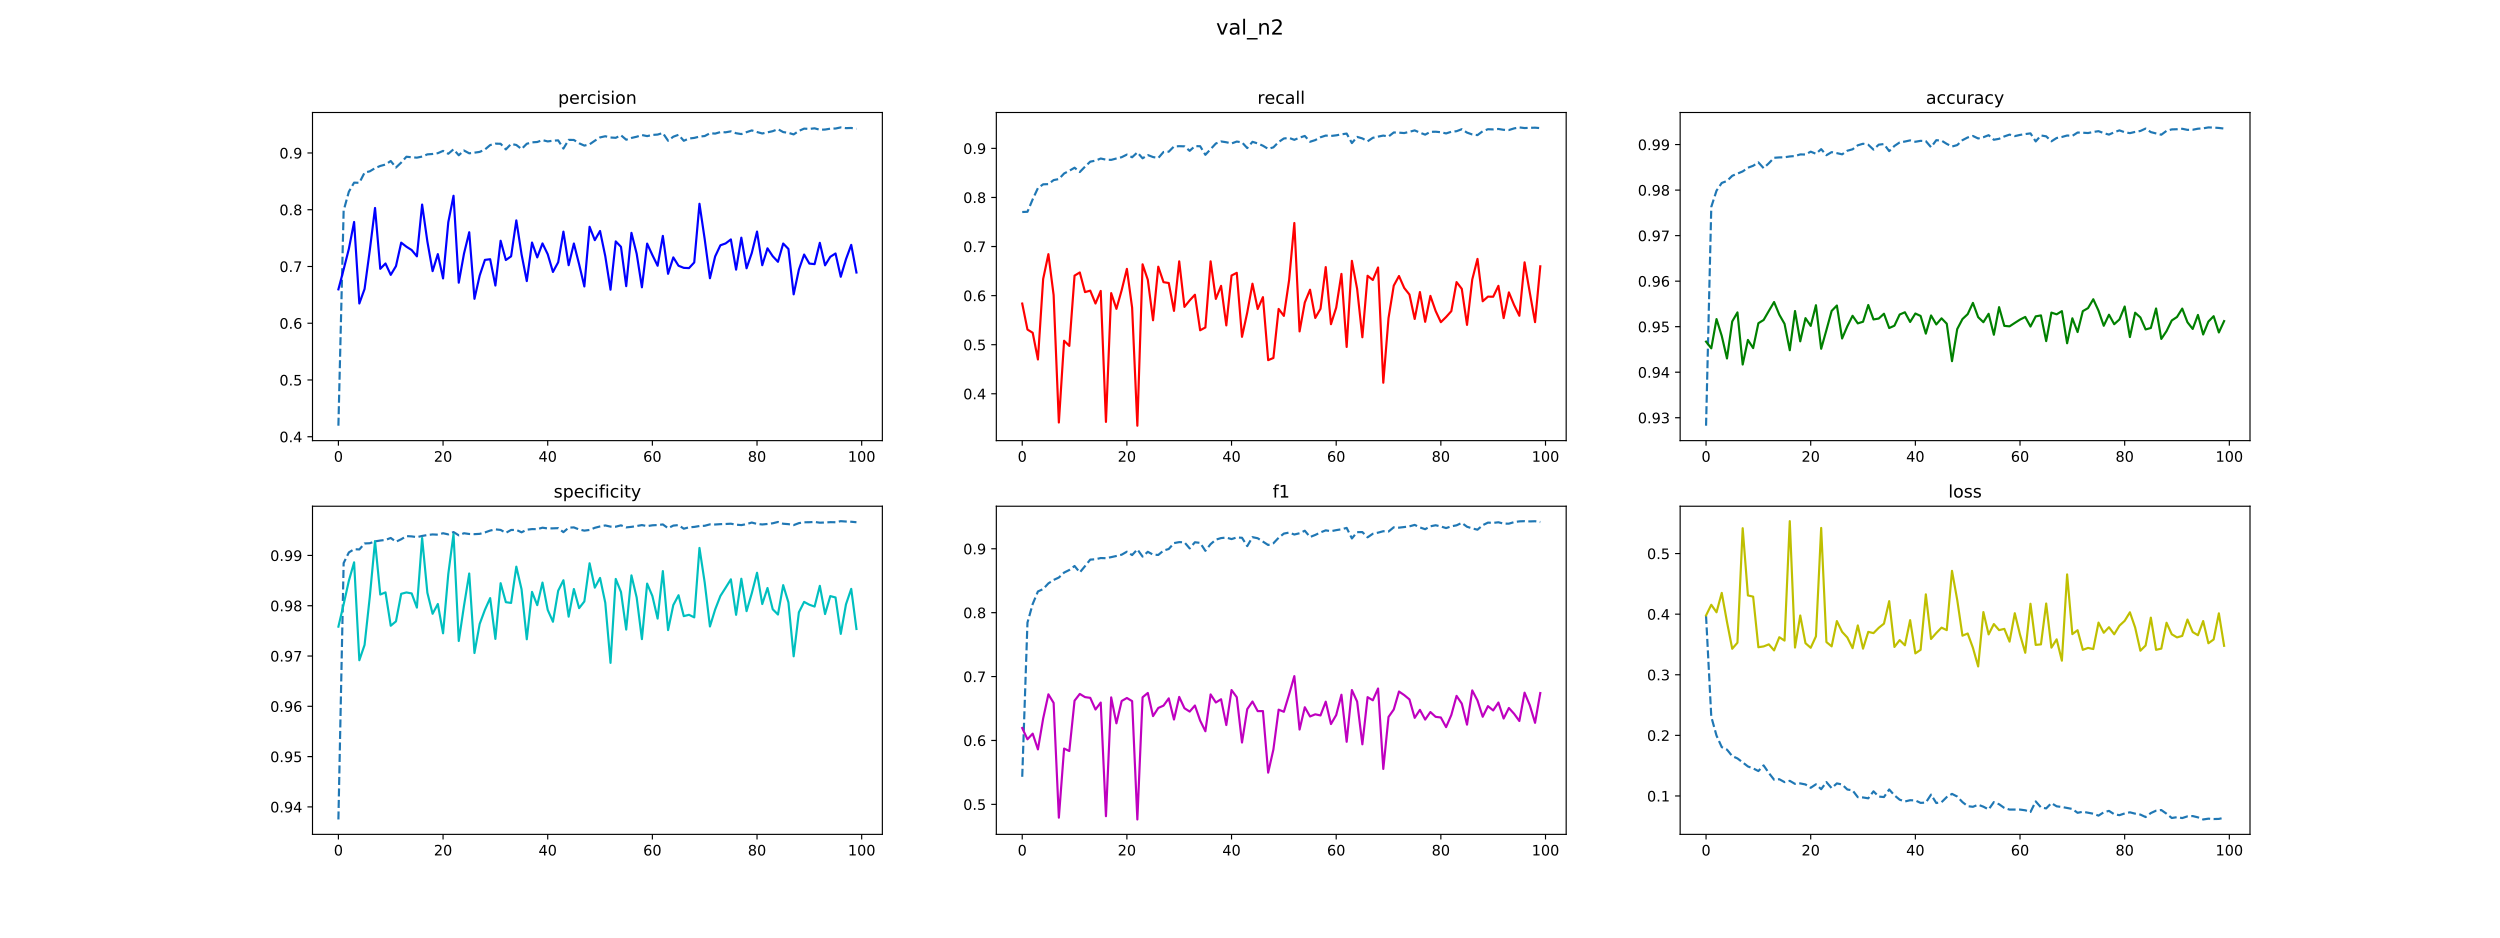 <?xml version="1.0" encoding="utf-8" standalone="no"?>
<!DOCTYPE svg PUBLIC "-//W3C//DTD SVG 1.1//EN"
  "http://www.w3.org/Graphics/SVG/1.1/DTD/svg11.dtd">
<!-- Created with matplotlib (https://matplotlib.org/) -->
<svg height="648pt" version="1.1" viewBox="0 0 1728 648" width="1728pt" xmlns="http://www.w3.org/2000/svg" xmlns:xlink="http://www.w3.org/1999/xlink">
 <defs>
  <style type="text/css">
*{stroke-linecap:butt;stroke-linejoin:round;}
  </style>
 </defs>
 <g id="figure_1">
  <g id="patch_1">
   <path d="M 0 648 
L 1728 648 
L 1728 0 
L 0 0 
z
" style="fill:#ffffff;"/>
  </g>
  <g id="axes_1">
   <g id="patch_2">
    <path d="M 216 304.56 
L 609.882 304.56 
L 609.882 77.76 
L 216 77.76 
z
" style="fill:#ffffff;"/>
   </g>
   <g id="matplotlib.axis_1">
    <g id="xtick_1">
     <g id="line2d_1">
      <defs>
       <path d="M 0 0 
L 0 3.5 
" id="m07b64b6d6a" style="stroke:#000000;stroke-width:0.8;"/>
      </defs>
      <g>
       <use style="stroke:#000000;stroke-width:0.8;" x="233.904" xlink:href="#m07b64b6d6a" y="304.56"/>
      </g>
     </g>
     <g id="text_1">
      <!-- 0 -->
      <defs>
       <path d="M 31.781 66.406 
Q 24.172 66.406 20.328 58.906 
Q 16.5 51.422 16.5 36.375 
Q 16.5 21.391 20.328 13.891 
Q 24.172 6.391 31.781 6.391 
Q 39.453 6.391 43.281 13.891 
Q 47.125 21.391 47.125 36.375 
Q 47.125 51.422 43.281 58.906 
Q 39.453 66.406 31.781 66.406 
z
M 31.781 74.219 
Q 44.047 74.219 50.516 64.516 
Q 56.984 54.828 56.984 36.375 
Q 56.984 17.969 50.516 8.266 
Q 44.047 -1.422 31.781 -1.422 
Q 19.531 -1.422 13.062 8.266 
Q 6.594 17.969 6.594 36.375 
Q 6.594 54.828 13.062 64.516 
Q 19.531 74.219 31.781 74.219 
z
" id="DejaVuSans-48"/>
      </defs>
      <g transform="translate(230.722 319.158)scale(0.1 -0.1)">
       <use xlink:href="#DejaVuSans-48"/>
      </g>
     </g>
    </g>
    <g id="xtick_2">
     <g id="line2d_2">
      <g>
       <use style="stroke:#000000;stroke-width:0.8;" x="306.242" xlink:href="#m07b64b6d6a" y="304.56"/>
      </g>
     </g>
     <g id="text_2">
      <!-- 20 -->
      <defs>
       <path d="M 19.188 8.297 
L 53.609 8.297 
L 53.609 0 
L 7.328 0 
L 7.328 8.297 
Q 12.938 14.109 22.625 23.891 
Q 32.328 33.688 34.812 36.531 
Q 39.547 41.844 41.422 45.531 
Q 43.312 49.219 43.312 52.781 
Q 43.312 58.594 39.234 62.25 
Q 35.156 65.922 28.609 65.922 
Q 23.969 65.922 18.812 64.312 
Q 13.672 62.703 7.812 59.422 
L 7.812 69.391 
Q 13.766 71.781 18.938 73 
Q 24.125 74.219 28.422 74.219 
Q 39.75 74.219 46.484 68.547 
Q 53.219 62.891 53.219 53.422 
Q 53.219 48.922 51.531 44.891 
Q 49.859 40.875 45.406 35.406 
Q 44.188 33.984 37.641 27.219 
Q 31.109 20.453 19.188 8.297 
z
" id="DejaVuSans-50"/>
      </defs>
      <g transform="translate(299.88 319.158)scale(0.1 -0.1)">
       <use xlink:href="#DejaVuSans-50"/>
       <use x="63.623" xlink:href="#DejaVuSans-48"/>
      </g>
     </g>
    </g>
    <g id="xtick_3">
     <g id="line2d_3">
      <g>
       <use style="stroke:#000000;stroke-width:0.8;" x="378.58" xlink:href="#m07b64b6d6a" y="304.56"/>
      </g>
     </g>
     <g id="text_3">
      <!-- 40 -->
      <defs>
       <path d="M 37.797 64.312 
L 12.891 25.391 
L 37.797 25.391 
z
M 35.203 72.906 
L 47.609 72.906 
L 47.609 25.391 
L 58.016 25.391 
L 58.016 17.188 
L 47.609 17.188 
L 47.609 0 
L 37.797 0 
L 37.797 17.188 
L 4.891 17.188 
L 4.891 26.703 
z
" id="DejaVuSans-52"/>
      </defs>
      <g transform="translate(372.218 319.158)scale(0.1 -0.1)">
       <use xlink:href="#DejaVuSans-52"/>
       <use x="63.623" xlink:href="#DejaVuSans-48"/>
      </g>
     </g>
    </g>
    <g id="xtick_4">
     <g id="line2d_4">
      <g>
       <use style="stroke:#000000;stroke-width:0.8;" x="450.919" xlink:href="#m07b64b6d6a" y="304.56"/>
      </g>
     </g>
     <g id="text_4">
      <!-- 60 -->
      <defs>
       <path d="M 33.016 40.375 
Q 26.375 40.375 22.484 35.828 
Q 18.609 31.297 18.609 23.391 
Q 18.609 15.531 22.484 10.953 
Q 26.375 6.391 33.016 6.391 
Q 39.656 6.391 43.531 10.953 
Q 47.406 15.531 47.406 23.391 
Q 47.406 31.297 43.531 35.828 
Q 39.656 40.375 33.016 40.375 
z
M 52.594 71.297 
L 52.594 62.312 
Q 48.875 64.062 45.094 64.984 
Q 41.312 65.922 37.594 65.922 
Q 27.828 65.922 22.672 59.328 
Q 17.531 52.734 16.797 39.406 
Q 19.672 43.656 24.016 45.922 
Q 28.375 48.188 33.594 48.188 
Q 44.578 48.188 50.953 41.516 
Q 57.328 34.859 57.328 23.391 
Q 57.328 12.156 50.688 5.359 
Q 44.047 -1.422 33.016 -1.422 
Q 20.359 -1.422 13.672 8.266 
Q 6.984 17.969 6.984 36.375 
Q 6.984 53.656 15.188 63.938 
Q 23.391 74.219 37.203 74.219 
Q 40.922 74.219 44.703 73.484 
Q 48.484 72.75 52.594 71.297 
z
" id="DejaVuSans-54"/>
      </defs>
      <g transform="translate(444.556 319.158)scale(0.1 -0.1)">
       <use xlink:href="#DejaVuSans-54"/>
       <use x="63.623" xlink:href="#DejaVuSans-48"/>
      </g>
     </g>
    </g>
    <g id="xtick_5">
     <g id="line2d_5">
      <g>
       <use style="stroke:#000000;stroke-width:0.8;" x="523.257" xlink:href="#m07b64b6d6a" y="304.56"/>
      </g>
     </g>
     <g id="text_5">
      <!-- 80 -->
      <defs>
       <path d="M 31.781 34.625 
Q 24.75 34.625 20.719 30.859 
Q 16.703 27.094 16.703 20.516 
Q 16.703 13.922 20.719 10.156 
Q 24.75 6.391 31.781 6.391 
Q 38.812 6.391 42.859 10.172 
Q 46.922 13.969 46.922 20.516 
Q 46.922 27.094 42.891 30.859 
Q 38.875 34.625 31.781 34.625 
z
M 21.922 38.812 
Q 15.578 40.375 12.031 44.719 
Q 8.5 49.078 8.5 55.328 
Q 8.5 64.062 14.719 69.141 
Q 20.953 74.219 31.781 74.219 
Q 42.672 74.219 48.875 69.141 
Q 55.078 64.062 55.078 55.328 
Q 55.078 49.078 51.531 44.719 
Q 48 40.375 41.703 38.812 
Q 48.828 37.156 52.797 32.312 
Q 56.781 27.484 56.781 20.516 
Q 56.781 9.906 50.312 4.234 
Q 43.844 -1.422 31.781 -1.422 
Q 19.734 -1.422 13.25 4.234 
Q 6.781 9.906 6.781 20.516 
Q 6.781 27.484 10.781 32.312 
Q 14.797 37.156 21.922 38.812 
z
M 18.312 54.391 
Q 18.312 48.734 21.844 45.562 
Q 25.391 42.391 31.781 42.391 
Q 38.141 42.391 41.719 45.562 
Q 45.312 48.734 45.312 54.391 
Q 45.312 60.062 41.719 63.234 
Q 38.141 66.406 31.781 66.406 
Q 25.391 66.406 21.844 63.234 
Q 18.312 60.062 18.312 54.391 
z
" id="DejaVuSans-56"/>
      </defs>
      <g transform="translate(516.895 319.158)scale(0.1 -0.1)">
       <use xlink:href="#DejaVuSans-56"/>
       <use x="63.623" xlink:href="#DejaVuSans-48"/>
      </g>
     </g>
    </g>
    <g id="xtick_6">
     <g id="line2d_6">
      <g>
       <use style="stroke:#000000;stroke-width:0.8;" x="595.596" xlink:href="#m07b64b6d6a" y="304.56"/>
      </g>
     </g>
     <g id="text_6">
      <!-- 100 -->
      <defs>
       <path d="M 12.406 8.297 
L 28.516 8.297 
L 28.516 63.922 
L 10.984 60.406 
L 10.984 69.391 
L 28.422 72.906 
L 38.281 72.906 
L 38.281 8.297 
L 54.391 8.297 
L 54.391 0 
L 12.406 0 
z
" id="DejaVuSans-49"/>
      </defs>
      <g transform="translate(586.052 319.158)scale(0.1 -0.1)">
       <use xlink:href="#DejaVuSans-49"/>
       <use x="63.623" xlink:href="#DejaVuSans-48"/>
       <use x="127.246" xlink:href="#DejaVuSans-48"/>
      </g>
     </g>
    </g>
   </g>
   <g id="matplotlib.axis_2">
    <g id="ytick_1">
     <g id="line2d_7">
      <defs>
       <path d="M 0 0 
L -3.5 0 
" id="mb7cbcb62b6" style="stroke:#000000;stroke-width:0.8;"/>
      </defs>
      <g>
       <use style="stroke:#000000;stroke-width:0.8;" x="216" xlink:href="#mb7cbcb62b6" y="301.871"/>
      </g>
     </g>
     <g id="text_7">
      <!-- 0.4 -->
      <defs>
       <path d="M 10.688 12.406 
L 21 12.406 
L 21 0 
L 10.688 0 
z
" id="DejaVuSans-46"/>
      </defs>
      <g transform="translate(193.097 305.67)scale(0.1 -0.1)">
       <use xlink:href="#DejaVuSans-48"/>
       <use x="63.623" xlink:href="#DejaVuSans-46"/>
       <use x="95.41" xlink:href="#DejaVuSans-52"/>
      </g>
     </g>
    </g>
    <g id="ytick_2">
     <g id="line2d_8">
      <g>
       <use style="stroke:#000000;stroke-width:0.8;" x="216" xlink:href="#mb7cbcb62b6" y="262.644"/>
      </g>
     </g>
     <g id="text_8">
      <!-- 0.5 -->
      <defs>
       <path d="M 10.797 72.906 
L 49.516 72.906 
L 49.516 64.594 
L 19.828 64.594 
L 19.828 46.734 
Q 21.969 47.469 24.109 47.828 
Q 26.266 48.188 28.422 48.188 
Q 40.625 48.188 47.75 41.5 
Q 54.891 34.812 54.891 23.391 
Q 54.891 11.625 47.562 5.094 
Q 40.234 -1.422 26.906 -1.422 
Q 22.312 -1.422 17.547 -0.641 
Q 12.797 0.141 7.719 1.703 
L 7.719 11.625 
Q 12.109 9.234 16.797 8.062 
Q 21.484 6.891 26.703 6.891 
Q 35.156 6.891 40.078 11.328 
Q 45.016 15.766 45.016 23.391 
Q 45.016 31 40.078 35.438 
Q 35.156 39.891 26.703 39.891 
Q 22.75 39.891 18.812 39.016 
Q 14.891 38.141 10.797 36.281 
z
" id="DejaVuSans-53"/>
      </defs>
      <g transform="translate(193.097 266.443)scale(0.1 -0.1)">
       <use xlink:href="#DejaVuSans-48"/>
       <use x="63.623" xlink:href="#DejaVuSans-46"/>
       <use x="95.41" xlink:href="#DejaVuSans-53"/>
      </g>
     </g>
    </g>
    <g id="ytick_3">
     <g id="line2d_9">
      <g>
       <use style="stroke:#000000;stroke-width:0.8;" x="216" xlink:href="#mb7cbcb62b6" y="223.417"/>
      </g>
     </g>
     <g id="text_9">
      <!-- 0.6 -->
      <g transform="translate(193.097 227.216)scale(0.1 -0.1)">
       <use xlink:href="#DejaVuSans-48"/>
       <use x="63.623" xlink:href="#DejaVuSans-46"/>
       <use x="95.41" xlink:href="#DejaVuSans-54"/>
      </g>
     </g>
    </g>
    <g id="ytick_4">
     <g id="line2d_10">
      <g>
       <use style="stroke:#000000;stroke-width:0.8;" x="216" xlink:href="#mb7cbcb62b6" y="184.19"/>
      </g>
     </g>
     <g id="text_10">
      <!-- 0.7 -->
      <defs>
       <path d="M 8.203 72.906 
L 55.078 72.906 
L 55.078 68.703 
L 28.609 0 
L 18.312 0 
L 43.219 64.594 
L 8.203 64.594 
z
" id="DejaVuSans-55"/>
      </defs>
      <g transform="translate(193.097 187.989)scale(0.1 -0.1)">
       <use xlink:href="#DejaVuSans-48"/>
       <use x="63.623" xlink:href="#DejaVuSans-46"/>
       <use x="95.41" xlink:href="#DejaVuSans-55"/>
      </g>
     </g>
    </g>
    <g id="ytick_5">
     <g id="line2d_11">
      <g>
       <use style="stroke:#000000;stroke-width:0.8;" x="216" xlink:href="#mb7cbcb62b6" y="144.963"/>
      </g>
     </g>
     <g id="text_11">
      <!-- 0.8 -->
      <g transform="translate(193.097 148.762)scale(0.1 -0.1)">
       <use xlink:href="#DejaVuSans-48"/>
       <use x="63.623" xlink:href="#DejaVuSans-46"/>
       <use x="95.41" xlink:href="#DejaVuSans-56"/>
      </g>
     </g>
    </g>
    <g id="ytick_6">
     <g id="line2d_12">
      <g>
       <use style="stroke:#000000;stroke-width:0.8;" x="216" xlink:href="#mb7cbcb62b6" y="105.736"/>
      </g>
     </g>
     <g id="text_12">
      <!-- 0.9 -->
      <defs>
       <path d="M 10.984 1.516 
L 10.984 10.5 
Q 14.703 8.734 18.5 7.812 
Q 22.312 6.891 25.984 6.891 
Q 35.75 6.891 40.891 13.453 
Q 46.047 20.016 46.781 33.406 
Q 43.953 29.203 39.594 26.953 
Q 35.25 24.703 29.984 24.703 
Q 19.047 24.703 12.672 31.312 
Q 6.297 37.938 6.297 49.422 
Q 6.297 60.641 12.938 67.422 
Q 19.578 74.219 30.609 74.219 
Q 43.266 74.219 49.922 64.516 
Q 56.594 54.828 56.594 36.375 
Q 56.594 19.141 48.406 8.859 
Q 40.234 -1.422 26.422 -1.422 
Q 22.703 -1.422 18.891 -0.688 
Q 15.094 0.047 10.984 1.516 
z
M 30.609 32.422 
Q 37.25 32.422 41.125 36.953 
Q 45.016 41.5 45.016 49.422 
Q 45.016 57.281 41.125 61.844 
Q 37.25 66.406 30.609 66.406 
Q 23.969 66.406 20.094 61.844 
Q 16.219 57.281 16.219 49.422 
Q 16.219 41.5 20.094 36.953 
Q 23.969 32.422 30.609 32.422 
z
" id="DejaVuSans-57"/>
      </defs>
      <g transform="translate(193.097 109.535)scale(0.1 -0.1)">
       <use xlink:href="#DejaVuSans-48"/>
       <use x="63.623" xlink:href="#DejaVuSans-46"/>
       <use x="95.41" xlink:href="#DejaVuSans-57"/>
      </g>
     </g>
    </g>
   </g>
   <g id="line2d_13">
    <path clip-path="url(#p1972efe104)" d="M 233.904 294.251 
L 237.521 145.534 
L 241.138 132.506 
L 244.754 126.245 
L 248.371 126.361 
L 251.988 119.302 
L 255.605 118.413 
L 259.222 116.215 
L 262.839 114.707 
L 266.456 113.728 
L 270.073 111.299 
L 273.69 115.787 
L 277.307 112.359 
L 280.924 108.333 
L 284.541 108.715 
L 288.158 108.964 
L 291.774 108.233 
L 295.391 106.706 
L 299.008 106.423 
L 302.625 105.879 
L 306.242 104.297 
L 309.859 106.274 
L 313.476 103.202 
L 317.093 107.31 
L 320.71 104.038 
L 324.327 105.969 
L 327.944 105.522 
L 331.561 104.992 
L 335.177 103.341 
L 338.794 100.276 
L 342.411 99.294 
L 346.028 99.385 
L 349.645 103.271 
L 353.262 99.484 
L 356.879 100.21 
L 360.496 103.011 
L 364.113 99.377 
L 367.73 98.391 
L 371.347 98.152 
L 374.964 96.839 
L 378.58 97.753 
L 382.197 97.245 
L 385.814 97.016 
L 389.431 102.692 
L 393.048 96.676 
L 396.665 96.742 
L 400.282 99.04 
L 403.899 100.63 
L 407.516 99.754 
L 411.133 97.268 
L 414.75 94.981 
L 418.367 94.175 
L 421.983 95.04 
L 425.6 95.262 
L 429.217 93.494 
L 432.834 96.563 
L 436.451 95.351 
L 440.068 94.508 
L 443.685 93.333 
L 447.302 94.08 
L 450.919 93.27 
L 454.536 93.019 
L 458.153 91.943 
L 461.77 97.263 
L 465.386 94.491 
L 469.003 93.176 
L 472.62 97.294 
L 476.237 95.742 
L 479.854 95.324 
L 483.471 94.402 
L 487.088 94.039 
L 490.705 92.089 
L 494.322 92.346 
L 497.939 91.295 
L 501.556 91.449 
L 505.173 90.789 
L 508.789 92.086 
L 512.406 92.67 
L 516.023 91.344 
L 519.64 90.153 
L 523.257 91.264 
L 526.874 92.255 
L 530.491 91.476 
L 534.108 90.667 
L 537.725 89.268 
L 541.342 91.294 
L 544.959 91.82 
L 548.576 92.898 
L 552.193 90.478 
L 555.809 88.908 
L 559.426 89.114 
L 563.043 88.688 
L 566.66 89.688 
L 570.277 89.544 
L 573.894 88.932 
L 577.511 88.835 
L 581.128 88.069 
L 584.745 88.567 
L 588.362 88.446 
L 591.979 89.1 
" style="fill:none;stroke:#1f77b4;stroke-dasharray:5.55,2.4;stroke-dashoffset:0;stroke-width:1.5;"/>
   </g>
   <g id="line2d_14">
    <path clip-path="url(#p1972efe104)" d="M 233.904 199.988 
L 237.521 186.254 
L 241.138 172 
L 244.754 153.429 
L 248.371 209.76 
L 251.988 199.737 
L 255.605 172.904 
L 259.222 143.758 
L 262.839 185.802 
L 266.456 182.128 
L 270.073 189.978 
L 273.69 183.956 
L 277.307 167.725 
L 280.924 170.525 
L 284.541 172.829 
L 288.158 177.17 
L 291.774 141.395 
L 295.391 166.894 
L 299.008 187.408 
L 302.625 175.649 
L 306.242 192.444 
L 309.859 153.62 
L 313.476 135.319 
L 317.093 195.39 
L 320.71 175.323 
L 324.327 160.526 
L 327.944 206.53 
L 331.561 190.432 
L 335.177 179.641 
L 338.794 179.167 
L 342.411 197.355 
L 346.028 166.419 
L 349.645 179.718 
L 353.262 177.196 
L 356.879 152.338 
L 360.496 175.788 
L 364.113 194.281 
L 367.73 167.658 
L 371.347 177.901 
L 374.964 168.259 
L 378.58 175.707 
L 382.197 187.971 
L 385.814 181.27 
L 389.431 160.108 
L 393.048 183.295 
L 396.665 168.323 
L 400.282 182.653 
L 403.899 197.995 
L 407.516 156.77 
L 411.133 165.982 
L 414.75 159.666 
L 418.367 177.062 
L 421.983 200.245 
L 425.6 166.856 
L 429.217 170.602 
L 432.834 197.786 
L 436.451 160.957 
L 440.068 175.388 
L 443.685 198.58 
L 447.302 168.394 
L 450.919 176.288 
L 454.536 183.682 
L 458.153 163.059 
L 461.77 189.252 
L 465.386 177.916 
L 469.003 183.684 
L 472.62 185.148 
L 476.237 185.316 
L 479.854 181.397 
L 483.471 140.847 
L 487.088 165.323 
L 490.705 192.312 
L 494.322 177.224 
L 497.939 169.542 
L 501.556 168.25 
L 505.173 165.499 
L 508.789 186.368 
L 512.406 164.28 
L 516.023 185.426 
L 519.64 174.842 
L 523.257 160.063 
L 526.874 183.312 
L 530.491 171.649 
L 534.108 177.082 
L 537.725 180.958 
L 541.342 168.336 
L 544.959 172.073 
L 548.576 203.444 
L 552.193 186.346 
L 555.809 175.947 
L 559.426 182.176 
L 563.043 182.555 
L 566.66 167.846 
L 570.277 183.386 
L 573.894 177.508 
L 577.511 175.203 
L 581.128 191.288 
L 584.745 179.148 
L 588.362 169.265 
L 591.979 188.355 
" style="fill:none;stroke:#0000ff;stroke-linecap:square;stroke-width:1.5;"/>
   </g>
   <g id="patch_3">
    <path d="M 216 304.56 
L 216 77.76 
" style="fill:none;stroke:#000000;stroke-linecap:square;stroke-linejoin:miter;stroke-width:0.8;"/>
   </g>
   <g id="patch_4">
    <path d="M 609.882 304.56 
L 609.882 77.76 
" style="fill:none;stroke:#000000;stroke-linecap:square;stroke-linejoin:miter;stroke-width:0.8;"/>
   </g>
   <g id="patch_5">
    <path d="M 216 304.56 
L 609.882 304.56 
" style="fill:none;stroke:#000000;stroke-linecap:square;stroke-linejoin:miter;stroke-width:0.8;"/>
   </g>
   <g id="patch_6">
    <path d="M 216 77.76 
L 609.882 77.76 
" style="fill:none;stroke:#000000;stroke-linecap:square;stroke-linejoin:miter;stroke-width:0.8;"/>
   </g>
   <g id="text_13">
    <!-- percision -->
    <defs>
     <path d="M 18.109 8.203 
L 18.109 -20.797 
L 9.078 -20.797 
L 9.078 54.688 
L 18.109 54.688 
L 18.109 46.391 
Q 20.953 51.266 25.266 53.625 
Q 29.594 56 35.594 56 
Q 45.562 56 51.781 48.094 
Q 58.016 40.188 58.016 27.297 
Q 58.016 14.406 51.781 6.484 
Q 45.562 -1.422 35.594 -1.422 
Q 29.594 -1.422 25.266 0.953 
Q 20.953 3.328 18.109 8.203 
z
M 48.688 27.297 
Q 48.688 37.203 44.609 42.844 
Q 40.531 48.484 33.406 48.484 
Q 26.266 48.484 22.188 42.844 
Q 18.109 37.203 18.109 27.297 
Q 18.109 17.391 22.188 11.75 
Q 26.266 6.109 33.406 6.109 
Q 40.531 6.109 44.609 11.75 
Q 48.688 17.391 48.688 27.297 
z
" id="DejaVuSans-112"/>
     <path d="M 56.203 29.594 
L 56.203 25.203 
L 14.891 25.203 
Q 15.484 15.922 20.484 11.062 
Q 25.484 6.203 34.422 6.203 
Q 39.594 6.203 44.453 7.469 
Q 49.312 8.734 54.109 11.281 
L 54.109 2.781 
Q 49.266 0.734 44.188 -0.344 
Q 39.109 -1.422 33.891 -1.422 
Q 20.797 -1.422 13.156 6.188 
Q 5.516 13.812 5.516 26.812 
Q 5.516 40.234 12.766 48.109 
Q 20.016 56 32.328 56 
Q 43.359 56 49.781 48.891 
Q 56.203 41.797 56.203 29.594 
z
M 47.219 32.234 
Q 47.125 39.594 43.094 43.984 
Q 39.062 48.391 32.422 48.391 
Q 24.906 48.391 20.391 44.141 
Q 15.875 39.891 15.188 32.172 
z
" id="DejaVuSans-101"/>
     <path d="M 41.109 46.297 
Q 39.594 47.172 37.812 47.578 
Q 36.031 48 33.891 48 
Q 26.266 48 22.188 43.047 
Q 18.109 38.094 18.109 28.812 
L 18.109 0 
L 9.078 0 
L 9.078 54.688 
L 18.109 54.688 
L 18.109 46.188 
Q 20.953 51.172 25.484 53.578 
Q 30.031 56 36.531 56 
Q 37.453 56 38.578 55.875 
Q 39.703 55.766 41.062 55.516 
z
" id="DejaVuSans-114"/>
     <path d="M 48.781 52.594 
L 48.781 44.188 
Q 44.969 46.297 41.141 47.344 
Q 37.312 48.391 33.406 48.391 
Q 24.656 48.391 19.812 42.844 
Q 14.984 37.312 14.984 27.297 
Q 14.984 17.281 19.812 11.734 
Q 24.656 6.203 33.406 6.203 
Q 37.312 6.203 41.141 7.25 
Q 44.969 8.297 48.781 10.406 
L 48.781 2.094 
Q 45.016 0.344 40.984 -0.531 
Q 36.969 -1.422 32.422 -1.422 
Q 20.062 -1.422 12.781 6.344 
Q 5.516 14.109 5.516 27.297 
Q 5.516 40.672 12.859 48.328 
Q 20.219 56 33.016 56 
Q 37.156 56 41.109 55.141 
Q 45.062 54.297 48.781 52.594 
z
" id="DejaVuSans-99"/>
     <path d="M 9.422 54.688 
L 18.406 54.688 
L 18.406 0 
L 9.422 0 
z
M 9.422 75.984 
L 18.406 75.984 
L 18.406 64.594 
L 9.422 64.594 
z
" id="DejaVuSans-105"/>
     <path d="M 44.281 53.078 
L 44.281 44.578 
Q 40.484 46.531 36.375 47.5 
Q 32.281 48.484 27.875 48.484 
Q 21.188 48.484 17.844 46.438 
Q 14.5 44.391 14.5 40.281 
Q 14.5 37.156 16.891 35.375 
Q 19.281 33.594 26.516 31.984 
L 29.594 31.297 
Q 39.156 29.25 43.188 25.516 
Q 47.219 21.781 47.219 15.094 
Q 47.219 7.469 41.188 3.016 
Q 35.156 -1.422 24.609 -1.422 
Q 20.219 -1.422 15.453 -0.562 
Q 10.688 0.297 5.422 2 
L 5.422 11.281 
Q 10.406 8.688 15.234 7.391 
Q 20.062 6.109 24.812 6.109 
Q 31.156 6.109 34.562 8.281 
Q 37.984 10.453 37.984 14.406 
Q 37.984 18.062 35.516 20.016 
Q 33.062 21.969 24.703 23.781 
L 21.578 24.516 
Q 13.234 26.266 9.516 29.906 
Q 5.812 33.547 5.812 39.891 
Q 5.812 47.609 11.281 51.797 
Q 16.75 56 26.812 56 
Q 31.781 56 36.172 55.266 
Q 40.578 54.547 44.281 53.078 
z
" id="DejaVuSans-115"/>
     <path d="M 30.609 48.391 
Q 23.391 48.391 19.188 42.75 
Q 14.984 37.109 14.984 27.297 
Q 14.984 17.484 19.156 11.844 
Q 23.344 6.203 30.609 6.203 
Q 37.797 6.203 41.984 11.859 
Q 46.188 17.531 46.188 27.297 
Q 46.188 37.016 41.984 42.703 
Q 37.797 48.391 30.609 48.391 
z
M 30.609 56 
Q 42.328 56 49.016 48.375 
Q 55.719 40.766 55.719 27.297 
Q 55.719 13.875 49.016 6.219 
Q 42.328 -1.422 30.609 -1.422 
Q 18.844 -1.422 12.172 6.219 
Q 5.516 13.875 5.516 27.297 
Q 5.516 40.766 12.172 48.375 
Q 18.844 56 30.609 56 
z
" id="DejaVuSans-111"/>
     <path d="M 54.891 33.016 
L 54.891 0 
L 45.906 0 
L 45.906 32.719 
Q 45.906 40.484 42.875 44.328 
Q 39.844 48.188 33.797 48.188 
Q 26.516 48.188 22.312 43.547 
Q 18.109 38.922 18.109 30.906 
L 18.109 0 
L 9.078 0 
L 9.078 54.688 
L 18.109 54.688 
L 18.109 46.188 
Q 21.344 51.125 25.703 53.562 
Q 30.078 56 35.797 56 
Q 45.219 56 50.047 50.172 
Q 54.891 44.344 54.891 33.016 
z
" id="DejaVuSans-110"/>
    </defs>
    <g transform="translate(385.743 71.76)scale(0.12 -0.12)">
     <use xlink:href="#DejaVuSans-112"/>
     <use x="63.477" xlink:href="#DejaVuSans-101"/>
     <use x="125" xlink:href="#DejaVuSans-114"/>
     <use x="166.082" xlink:href="#DejaVuSans-99"/>
     <use x="221.062" xlink:href="#DejaVuSans-105"/>
     <use x="248.846" xlink:href="#DejaVuSans-115"/>
     <use x="300.945" xlink:href="#DejaVuSans-105"/>
     <use x="328.729" xlink:href="#DejaVuSans-111"/>
     <use x="389.91" xlink:href="#DejaVuSans-110"/>
    </g>
   </g>
  </g>
  <g id="axes_2">
   <g id="patch_7">
    <path d="M 688.659 304.56 
L 1082.541 304.56 
L 1082.541 77.76 
L 688.659 77.76 
z
" style="fill:#ffffff;"/>
   </g>
   <g id="matplotlib.axis_3">
    <g id="xtick_7">
     <g id="line2d_15">
      <g>
       <use style="stroke:#000000;stroke-width:0.8;" x="706.563" xlink:href="#m07b64b6d6a" y="304.56"/>
      </g>
     </g>
     <g id="text_14">
      <!-- 0 -->
      <g transform="translate(703.381 319.158)scale(0.1 -0.1)">
       <use xlink:href="#DejaVuSans-48"/>
      </g>
     </g>
    </g>
    <g id="xtick_8">
     <g id="line2d_16">
      <g>
       <use style="stroke:#000000;stroke-width:0.8;" x="778.901" xlink:href="#m07b64b6d6a" y="304.56"/>
      </g>
     </g>
     <g id="text_15">
      <!-- 20 -->
      <g transform="translate(772.538 319.158)scale(0.1 -0.1)">
       <use xlink:href="#DejaVuSans-50"/>
       <use x="63.623" xlink:href="#DejaVuSans-48"/>
      </g>
     </g>
    </g>
    <g id="xtick_9">
     <g id="line2d_17">
      <g>
       <use style="stroke:#000000;stroke-width:0.8;" x="851.239" xlink:href="#m07b64b6d6a" y="304.56"/>
      </g>
     </g>
     <g id="text_16">
      <!-- 40 -->
      <g transform="translate(844.877 319.158)scale(0.1 -0.1)">
       <use xlink:href="#DejaVuSans-52"/>
       <use x="63.623" xlink:href="#DejaVuSans-48"/>
      </g>
     </g>
    </g>
    <g id="xtick_10">
     <g id="line2d_18">
      <g>
       <use style="stroke:#000000;stroke-width:0.8;" x="923.578" xlink:href="#m07b64b6d6a" y="304.56"/>
      </g>
     </g>
     <g id="text_17">
      <!-- 60 -->
      <g transform="translate(917.215 319.158)scale(0.1 -0.1)">
       <use xlink:href="#DejaVuSans-54"/>
       <use x="63.623" xlink:href="#DejaVuSans-48"/>
      </g>
     </g>
    </g>
    <g id="xtick_11">
     <g id="line2d_19">
      <g>
       <use style="stroke:#000000;stroke-width:0.8;" x="995.916" xlink:href="#m07b64b6d6a" y="304.56"/>
      </g>
     </g>
     <g id="text_18">
      <!-- 80 -->
      <g transform="translate(989.553 319.158)scale(0.1 -0.1)">
       <use xlink:href="#DejaVuSans-56"/>
       <use x="63.623" xlink:href="#DejaVuSans-48"/>
      </g>
     </g>
    </g>
    <g id="xtick_12">
     <g id="line2d_20">
      <g>
       <use style="stroke:#000000;stroke-width:0.8;" x="1068.254" xlink:href="#m07b64b6d6a" y="304.56"/>
      </g>
     </g>
     <g id="text_19">
      <!-- 100 -->
      <g transform="translate(1058.711 319.158)scale(0.1 -0.1)">
       <use xlink:href="#DejaVuSans-49"/>
       <use x="63.623" xlink:href="#DejaVuSans-48"/>
       <use x="127.246" xlink:href="#DejaVuSans-48"/>
      </g>
     </g>
    </g>
   </g>
   <g id="matplotlib.axis_4">
    <g id="ytick_7">
     <g id="line2d_21">
      <g>
       <use style="stroke:#000000;stroke-width:0.8;" x="688.659" xlink:href="#mb7cbcb62b6" y="272.174"/>
      </g>
     </g>
     <g id="text_20">
      <!-- 0.4 -->
      <g transform="translate(665.756 275.973)scale(0.1 -0.1)">
       <use xlink:href="#DejaVuSans-48"/>
       <use x="63.623" xlink:href="#DejaVuSans-46"/>
       <use x="95.41" xlink:href="#DejaVuSans-52"/>
      </g>
     </g>
    </g>
    <g id="ytick_8">
     <g id="line2d_22">
      <g>
       <use style="stroke:#000000;stroke-width:0.8;" x="688.659" xlink:href="#mb7cbcb62b6" y="238.252"/>
      </g>
     </g>
     <g id="text_21">
      <!-- 0.5 -->
      <g transform="translate(665.756 242.051)scale(0.1 -0.1)">
       <use xlink:href="#DejaVuSans-48"/>
       <use x="63.623" xlink:href="#DejaVuSans-46"/>
       <use x="95.41" xlink:href="#DejaVuSans-53"/>
      </g>
     </g>
    </g>
    <g id="ytick_9">
     <g id="line2d_23">
      <g>
       <use style="stroke:#000000;stroke-width:0.8;" x="688.659" xlink:href="#mb7cbcb62b6" y="204.33"/>
      </g>
     </g>
     <g id="text_22">
      <!-- 0.6 -->
      <g transform="translate(665.756 208.129)scale(0.1 -0.1)">
       <use xlink:href="#DejaVuSans-48"/>
       <use x="63.623" xlink:href="#DejaVuSans-46"/>
       <use x="95.41" xlink:href="#DejaVuSans-54"/>
      </g>
     </g>
    </g>
    <g id="ytick_10">
     <g id="line2d_24">
      <g>
       <use style="stroke:#000000;stroke-width:0.8;" x="688.659" xlink:href="#mb7cbcb62b6" y="170.408"/>
      </g>
     </g>
     <g id="text_23">
      <!-- 0.7 -->
      <g transform="translate(665.756 174.207)scale(0.1 -0.1)">
       <use xlink:href="#DejaVuSans-48"/>
       <use x="63.623" xlink:href="#DejaVuSans-46"/>
       <use x="95.41" xlink:href="#DejaVuSans-55"/>
      </g>
     </g>
    </g>
    <g id="ytick_11">
     <g id="line2d_25">
      <g>
       <use style="stroke:#000000;stroke-width:0.8;" x="688.659" xlink:href="#mb7cbcb62b6" y="136.486"/>
      </g>
     </g>
     <g id="text_24">
      <!-- 0.8 -->
      <g transform="translate(665.756 140.285)scale(0.1 -0.1)">
       <use xlink:href="#DejaVuSans-48"/>
       <use x="63.623" xlink:href="#DejaVuSans-46"/>
       <use x="95.41" xlink:href="#DejaVuSans-56"/>
      </g>
     </g>
    </g>
    <g id="ytick_12">
     <g id="line2d_26">
      <g>
       <use style="stroke:#000000;stroke-width:0.8;" x="688.659" xlink:href="#mb7cbcb62b6" y="102.564"/>
      </g>
     </g>
     <g id="text_25">
      <!-- 0.9 -->
      <g transform="translate(665.756 106.363)scale(0.1 -0.1)">
       <use xlink:href="#DejaVuSans-48"/>
       <use x="63.623" xlink:href="#DejaVuSans-46"/>
       <use x="95.41" xlink:href="#DejaVuSans-57"/>
      </g>
     </g>
    </g>
   </g>
   <g id="line2d_27">
    <path clip-path="url(#p529f9ca700)" d="M 706.563 146.545 
L 710.179 146.377 
L 713.796 137.767 
L 717.413 129.988 
L 721.03 127.405 
L 724.647 127.264 
L 728.264 124.481 
L 731.881 123.771 
L 735.498 119.914 
L 739.115 118.042 
L 742.732 115.921 
L 746.349 118.892 
L 749.966 115.187 
L 753.582 111.736 
L 757.199 111.036 
L 760.816 109.57 
L 764.433 110.354 
L 768.05 110.506 
L 771.667 109.545 
L 775.284 108.656 
L 778.901 106.856 
L 782.518 108.707 
L 786.135 105.346 
L 789.752 109.416 
L 793.369 107.166 
L 796.986 108.557 
L 800.602 109.216 
L 804.219 105.063 
L 807.836 104.844 
L 811.453 101.233 
L 815.07 101.042 
L 818.687 101.148 
L 822.304 104.254 
L 825.921 101.02 
L 829.538 101.058 
L 833.155 107.003 
L 836.772 103.075 
L 840.389 99.201 
L 844.005 97.759 
L 847.622 98.324 
L 851.239 99.153 
L 854.856 97.846 
L 858.473 98.406 
L 862.09 102.336 
L 865.707 98.034 
L 869.324 99.122 
L 872.941 100.735 
L 876.558 102.919 
L 880.175 101.841 
L 883.792 98.159 
L 887.408 95.726 
L 891.025 95.323 
L 894.642 96.64 
L 898.259 95.131 
L 901.876 93.973 
L 905.493 97.977 
L 909.11 96.831 
L 912.727 94.879 
L 916.344 93.703 
L 919.961 93.985 
L 923.578 93.541 
L 927.195 92.867 
L 930.811 92.321 
L 934.428 98.888 
L 938.045 94.627 
L 941.662 95.674 
L 945.279 97.684 
L 948.896 95.253 
L 952.513 94.431 
L 956.13 93.716 
L 959.747 94.361 
L 963.364 91.558 
L 966.981 91.701 
L 970.598 91.968 
L 974.214 91.099 
L 977.831 90.125 
L 981.448 91.686 
L 985.065 93.065 
L 988.682 91.124 
L 992.299 91.053 
L 995.916 91.376 
L 999.533 92.228 
L 1003.15 91.065 
L 1006.767 90.692 
L 1010.384 89.299 
L 1014.001 91.659 
L 1017.618 92.941 
L 1021.234 93.386 
L 1024.851 90.696 
L 1028.468 89.324 
L 1032.085 89.454 
L 1035.702 89.149 
L 1039.319 89.727 
L 1042.936 89.89 
L 1046.553 88.749 
L 1050.17 88.069 
L 1053.787 88.513 
L 1057.404 88.345 
L 1061.021 88.265 
L 1064.637 88.55 
" style="fill:none;stroke:#1f77b4;stroke-dasharray:5.55,2.4;stroke-dashoffset:0;stroke-width:1.5;"/>
   </g>
   <g id="line2d_28">
    <path clip-path="url(#p529f9ca700)" d="M 706.563 209.826 
L 710.179 227.79 
L 713.796 230.004 
L 717.413 248.47 
L 721.03 192.841 
L 724.647 175.675 
L 728.264 203.962 
L 731.881 292.037 
L 735.498 235.528 
L 739.115 239.083 
L 742.732 190.519 
L 746.349 188.317 
L 749.966 201.895 
L 753.582 200.895 
L 757.199 209.775 
L 760.816 201.101 
L 764.433 291.603 
L 768.05 202.608 
L 771.667 213.467 
L 775.284 200.622 
L 778.901 185.859 
L 782.518 212.637 
L 786.135 294.251 
L 789.752 182.698 
L 793.369 193.429 
L 796.986 221.362 
L 800.602 184.353 
L 804.219 195.034 
L 807.836 195.613 
L 811.453 214.873 
L 815.07 180.645 
L 818.687 212.121 
L 822.304 207.635 
L 825.921 203.735 
L 829.538 228.284 
L 833.155 226.353 
L 836.772 180.641 
L 840.389 206.595 
L 844.005 197.582 
L 847.622 224.915 
L 851.239 190.44 
L 854.856 188.571 
L 858.473 232.804 
L 862.09 216.02 
L 865.707 196.098 
L 869.324 213.567 
L 872.941 205.399 
L 876.558 248.933 
L 880.175 247.429 
L 883.792 213.541 
L 887.408 218.335 
L 891.025 193.662 
L 894.642 154.147 
L 898.259 229.067 
L 901.876 209.075 
L 905.493 200.256 
L 909.11 219.758 
L 912.727 213.454 
L 916.344 184.622 
L 919.961 224.073 
L 923.578 212.639 
L 927.195 189.326 
L 930.811 239.796 
L 934.428 180.309 
L 938.045 199.699 
L 941.662 233.115 
L 945.279 190.598 
L 948.896 193.52 
L 952.513 184.893 
L 956.13 264.537 
L 959.747 219.826 
L 963.364 197.435 
L 966.981 190.785 
L 970.598 199.028 
L 974.214 203.602 
L 977.831 220.458 
L 981.448 201.879 
L 985.065 222.418 
L 988.682 204.528 
L 992.299 214.932 
L 995.916 222.683 
L 999.533 219.137 
L 1003.15 215.071 
L 1006.767 194.991 
L 1010.384 199.626 
L 1014.001 224.553 
L 1017.618 193.194 
L 1021.234 178.965 
L 1024.851 208.228 
L 1028.468 205.038 
L 1032.085 205.106 
L 1035.702 197.573 
L 1039.319 219.869 
L 1042.936 202.102 
L 1046.553 210.849 
L 1050.17 218.242 
L 1053.787 181.33 
L 1057.404 202.299 
L 1061.021 222.654 
L 1064.637 184.082 
" style="fill:none;stroke:#ff0000;stroke-linecap:square;stroke-width:1.5;"/>
   </g>
   <g id="patch_8">
    <path d="M 688.659 304.56 
L 688.659 77.76 
" style="fill:none;stroke:#000000;stroke-linecap:square;stroke-linejoin:miter;stroke-width:0.8;"/>
   </g>
   <g id="patch_9">
    <path d="M 1082.541 304.56 
L 1082.541 77.76 
" style="fill:none;stroke:#000000;stroke-linecap:square;stroke-linejoin:miter;stroke-width:0.8;"/>
   </g>
   <g id="patch_10">
    <path d="M 688.659 304.56 
L 1082.541 304.56 
" style="fill:none;stroke:#000000;stroke-linecap:square;stroke-linejoin:miter;stroke-width:0.8;"/>
   </g>
   <g id="patch_11">
    <path d="M 688.659 77.76 
L 1082.541 77.76 
" style="fill:none;stroke:#000000;stroke-linecap:square;stroke-linejoin:miter;stroke-width:0.8;"/>
   </g>
   <g id="text_26">
    <!-- recall -->
    <defs>
     <path d="M 34.281 27.484 
Q 23.391 27.484 19.188 25 
Q 14.984 22.516 14.984 16.5 
Q 14.984 11.719 18.141 8.906 
Q 21.297 6.109 26.703 6.109 
Q 34.188 6.109 38.703 11.406 
Q 43.219 16.703 43.219 25.484 
L 43.219 27.484 
z
M 52.203 31.203 
L 52.203 0 
L 43.219 0 
L 43.219 8.297 
Q 40.141 3.328 35.547 0.953 
Q 30.953 -1.422 24.312 -1.422 
Q 15.922 -1.422 10.953 3.297 
Q 6 8.016 6 15.922 
Q 6 25.141 12.172 29.828 
Q 18.359 34.516 30.609 34.516 
L 43.219 34.516 
L 43.219 35.406 
Q 43.219 41.609 39.141 45 
Q 35.062 48.391 27.688 48.391 
Q 23 48.391 18.547 47.266 
Q 14.109 46.141 10.016 43.891 
L 10.016 52.203 
Q 14.938 54.109 19.578 55.047 
Q 24.219 56 28.609 56 
Q 40.484 56 46.344 49.844 
Q 52.203 43.703 52.203 31.203 
z
" id="DejaVuSans-97"/>
     <path d="M 9.422 75.984 
L 18.406 75.984 
L 18.406 0 
L 9.422 0 
z
" id="DejaVuSans-108"/>
    </defs>
    <g transform="translate(869.134 71.76)scale(0.12 -0.12)">
     <use xlink:href="#DejaVuSans-114"/>
     <use x="41.082" xlink:href="#DejaVuSans-101"/>
     <use x="102.605" xlink:href="#DejaVuSans-99"/>
     <use x="157.586" xlink:href="#DejaVuSans-97"/>
     <use x="218.865" xlink:href="#DejaVuSans-108"/>
     <use x="246.648" xlink:href="#DejaVuSans-108"/>
    </g>
   </g>
  </g>
  <g id="axes_3">
   <g id="patch_12">
    <path d="M 1161.318 304.56 
L 1555.2 304.56 
L 1555.2 77.76 
L 1161.318 77.76 
z
" style="fill:#ffffff;"/>
   </g>
   <g id="matplotlib.axis_5">
    <g id="xtick_13">
     <g id="line2d_29">
      <g>
       <use style="stroke:#000000;stroke-width:0.8;" x="1179.221" xlink:href="#m07b64b6d6a" y="304.56"/>
      </g>
     </g>
     <g id="text_27">
      <!-- 0 -->
      <g transform="translate(1176.04 319.158)scale(0.1 -0.1)">
       <use xlink:href="#DejaVuSans-48"/>
      </g>
     </g>
    </g>
    <g id="xtick_14">
     <g id="line2d_30">
      <g>
       <use style="stroke:#000000;stroke-width:0.8;" x="1251.56" xlink:href="#m07b64b6d6a" y="304.56"/>
      </g>
     </g>
     <g id="text_28">
      <!-- 20 -->
      <g transform="translate(1245.197 319.158)scale(0.1 -0.1)">
       <use xlink:href="#DejaVuSans-50"/>
       <use x="63.623" xlink:href="#DejaVuSans-48"/>
      </g>
     </g>
    </g>
    <g id="xtick_15">
     <g id="line2d_31">
      <g>
       <use style="stroke:#000000;stroke-width:0.8;" x="1323.898" xlink:href="#m07b64b6d6a" y="304.56"/>
      </g>
     </g>
     <g id="text_29">
      <!-- 40 -->
      <g transform="translate(1317.536 319.158)scale(0.1 -0.1)">
       <use xlink:href="#DejaVuSans-52"/>
       <use x="63.623" xlink:href="#DejaVuSans-48"/>
      </g>
     </g>
    </g>
    <g id="xtick_16">
     <g id="line2d_32">
      <g>
       <use style="stroke:#000000;stroke-width:0.8;" x="1396.236" xlink:href="#m07b64b6d6a" y="304.56"/>
      </g>
     </g>
     <g id="text_30">
      <!-- 60 -->
      <g transform="translate(1389.874 319.158)scale(0.1 -0.1)">
       <use xlink:href="#DejaVuSans-54"/>
       <use x="63.623" xlink:href="#DejaVuSans-48"/>
      </g>
     </g>
    </g>
    <g id="xtick_17">
     <g id="line2d_33">
      <g>
       <use style="stroke:#000000;stroke-width:0.8;" x="1468.575" xlink:href="#m07b64b6d6a" y="304.56"/>
      </g>
     </g>
     <g id="text_31">
      <!-- 80 -->
      <g transform="translate(1462.212 319.158)scale(0.1 -0.1)">
       <use xlink:href="#DejaVuSans-56"/>
       <use x="63.623" xlink:href="#DejaVuSans-48"/>
      </g>
     </g>
    </g>
    <g id="xtick_18">
     <g id="line2d_34">
      <g>
       <use style="stroke:#000000;stroke-width:0.8;" x="1540.913" xlink:href="#m07b64b6d6a" y="304.56"/>
      </g>
     </g>
     <g id="text_32">
      <!-- 100 -->
      <g transform="translate(1531.369 319.158)scale(0.1 -0.1)">
       <use xlink:href="#DejaVuSans-49"/>
       <use x="63.623" xlink:href="#DejaVuSans-48"/>
       <use x="127.246" xlink:href="#DejaVuSans-48"/>
      </g>
     </g>
    </g>
   </g>
   <g id="matplotlib.axis_6">
    <g id="ytick_13">
     <g id="line2d_35">
      <g>
       <use style="stroke:#000000;stroke-width:0.8;" x="1161.318" xlink:href="#mb7cbcb62b6" y="288.733"/>
      </g>
     </g>
     <g id="text_33">
      <!-- 0.93 -->
      <defs>
       <path d="M 40.578 39.312 
Q 47.656 37.797 51.625 33 
Q 55.609 28.219 55.609 21.188 
Q 55.609 10.406 48.188 4.484 
Q 40.766 -1.422 27.094 -1.422 
Q 22.516 -1.422 17.656 -0.516 
Q 12.797 0.391 7.625 2.203 
L 7.625 11.719 
Q 11.719 9.328 16.594 8.109 
Q 21.484 6.891 26.812 6.891 
Q 36.078 6.891 40.938 10.547 
Q 45.797 14.203 45.797 21.188 
Q 45.797 27.641 41.281 31.266 
Q 36.766 34.906 28.719 34.906 
L 20.219 34.906 
L 20.219 43.016 
L 29.109 43.016 
Q 36.375 43.016 40.234 45.922 
Q 44.094 48.828 44.094 54.297 
Q 44.094 59.906 40.109 62.906 
Q 36.141 65.922 28.719 65.922 
Q 24.656 65.922 20.016 65.031 
Q 15.375 64.156 9.812 62.312 
L 9.812 71.094 
Q 15.438 72.656 20.344 73.438 
Q 25.25 74.219 29.594 74.219 
Q 40.828 74.219 47.359 69.109 
Q 53.906 64.016 53.906 55.328 
Q 53.906 49.266 50.438 45.094 
Q 46.969 40.922 40.578 39.312 
z
" id="DejaVuSans-51"/>
      </defs>
      <g transform="translate(1132.052 292.532)scale(0.1 -0.1)">
       <use xlink:href="#DejaVuSans-48"/>
       <use x="63.623" xlink:href="#DejaVuSans-46"/>
       <use x="95.41" xlink:href="#DejaVuSans-57"/>
       <use x="159.033" xlink:href="#DejaVuSans-51"/>
      </g>
     </g>
    </g>
    <g id="ytick_14">
     <g id="line2d_36">
      <g>
       <use style="stroke:#000000;stroke-width:0.8;" x="1161.318" xlink:href="#mb7cbcb62b6" y="257.265"/>
      </g>
     </g>
     <g id="text_34">
      <!-- 0.94 -->
      <g transform="translate(1132.052 261.064)scale(0.1 -0.1)">
       <use xlink:href="#DejaVuSans-48"/>
       <use x="63.623" xlink:href="#DejaVuSans-46"/>
       <use x="95.41" xlink:href="#DejaVuSans-57"/>
       <use x="159.033" xlink:href="#DejaVuSans-52"/>
      </g>
     </g>
    </g>
    <g id="ytick_15">
     <g id="line2d_37">
      <g>
       <use style="stroke:#000000;stroke-width:0.8;" x="1161.318" xlink:href="#mb7cbcb62b6" y="225.797"/>
      </g>
     </g>
     <g id="text_35">
      <!-- 0.95 -->
      <g transform="translate(1132.052 229.597)scale(0.1 -0.1)">
       <use xlink:href="#DejaVuSans-48"/>
       <use x="63.623" xlink:href="#DejaVuSans-46"/>
       <use x="95.41" xlink:href="#DejaVuSans-57"/>
       <use x="159.033" xlink:href="#DejaVuSans-53"/>
      </g>
     </g>
    </g>
    <g id="ytick_16">
     <g id="line2d_38">
      <g>
       <use style="stroke:#000000;stroke-width:0.8;" x="1161.318" xlink:href="#mb7cbcb62b6" y="194.33"/>
      </g>
     </g>
     <g id="text_36">
      <!-- 0.96 -->
      <g transform="translate(1132.052 198.129)scale(0.1 -0.1)">
       <use xlink:href="#DejaVuSans-48"/>
       <use x="63.623" xlink:href="#DejaVuSans-46"/>
       <use x="95.41" xlink:href="#DejaVuSans-57"/>
       <use x="159.033" xlink:href="#DejaVuSans-54"/>
      </g>
     </g>
    </g>
    <g id="ytick_17">
     <g id="line2d_39">
      <g>
       <use style="stroke:#000000;stroke-width:0.8;" x="1161.318" xlink:href="#mb7cbcb62b6" y="162.862"/>
      </g>
     </g>
     <g id="text_37">
      <!-- 0.97 -->
      <g transform="translate(1132.052 166.661)scale(0.1 -0.1)">
       <use xlink:href="#DejaVuSans-48"/>
       <use x="63.623" xlink:href="#DejaVuSans-46"/>
       <use x="95.41" xlink:href="#DejaVuSans-57"/>
       <use x="159.033" xlink:href="#DejaVuSans-55"/>
      </g>
     </g>
    </g>
    <g id="ytick_18">
     <g id="line2d_40">
      <g>
       <use style="stroke:#000000;stroke-width:0.8;" x="1161.318" xlink:href="#mb7cbcb62b6" y="131.394"/>
      </g>
     </g>
     <g id="text_38">
      <!-- 0.98 -->
      <g transform="translate(1132.052 135.193)scale(0.1 -0.1)">
       <use xlink:href="#DejaVuSans-48"/>
       <use x="63.623" xlink:href="#DejaVuSans-46"/>
       <use x="95.41" xlink:href="#DejaVuSans-57"/>
       <use x="159.033" xlink:href="#DejaVuSans-56"/>
      </g>
     </g>
    </g>
    <g id="ytick_19">
     <g id="line2d_41">
      <g>
       <use style="stroke:#000000;stroke-width:0.8;" x="1161.318" xlink:href="#mb7cbcb62b6" y="99.926"/>
      </g>
     </g>
     <g id="text_39">
      <!-- 0.99 -->
      <g transform="translate(1132.052 103.725)scale(0.1 -0.1)">
       <use xlink:href="#DejaVuSans-48"/>
       <use x="63.623" xlink:href="#DejaVuSans-46"/>
       <use x="95.41" xlink:href="#DejaVuSans-57"/>
       <use x="159.033" xlink:href="#DejaVuSans-57"/>
      </g>
     </g>
    </g>
   </g>
   <g id="line2d_42">
    <path clip-path="url(#p7fec0cd8b2)" d="M 1179.221 294.251 
L 1182.838 143.009 
L 1186.455 131.8 
L 1190.072 126.458 
L 1193.689 125.097 
L 1197.306 121.51 
L 1200.923 120.01 
L 1204.54 118.487 
L 1208.157 115.932 
L 1211.774 114.589 
L 1215.391 112.231 
L 1219.007 116.224 
L 1222.624 112.826 
L 1226.241 109.064 
L 1229.858 108.804 
L 1233.475 108.711 
L 1237.092 108.129 
L 1240.709 107.853 
L 1244.326 106.734 
L 1247.943 106.812 
L 1251.56 104.825 
L 1255.177 106.285 
L 1258.794 103.094 
L 1262.411 107.272 
L 1266.027 105.153 
L 1269.644 105.855 
L 1273.261 106.673 
L 1276.878 104.189 
L 1280.495 103.2 
L 1284.112 100.423 
L 1287.729 99.354 
L 1291.346 100.055 
L 1294.963 103.398 
L 1298.58 100 
L 1302.197 99.564 
L 1305.814 104.449 
L 1309.43 100.87 
L 1313.047 98.45 
L 1316.664 97.836 
L 1320.281 97.041 
L 1323.898 97.983 
L 1327.515 97.347 
L 1331.132 97.545 
L 1334.749 101.754 
L 1338.366 96.904 
L 1341.983 97.198 
L 1345.6 99.443 
L 1349.217 101.285 
L 1352.833 100.278 
L 1356.45 96.879 
L 1360.067 95.008 
L 1363.684 93.98 
L 1367.301 95.709 
L 1370.918 94.851 
L 1374.535 93.434 
L 1378.152 96.599 
L 1381.769 95.937 
L 1385.386 94.3 
L 1389.003 93.051 
L 1392.62 94.086 
L 1396.236 93.255 
L 1399.853 92.681 
L 1403.47 92.195 
L 1407.087 97.745 
L 1410.704 93.625 
L 1414.321 94.233 
L 1417.938 97.668 
L 1421.555 95.386 
L 1425.172 94.682 
L 1428.789 93.66 
L 1432.406 93.921 
L 1436.023 91.604 
L 1439.639 91.739 
L 1443.256 91.957 
L 1446.873 91.222 
L 1450.49 90.659 
L 1454.107 92.029 
L 1457.724 93.043 
L 1461.341 91.403 
L 1464.958 90.114 
L 1468.575 91.402 
L 1472.192 92.026 
L 1475.809 91.161 
L 1479.426 90.529 
L 1483.042 88.866 
L 1486.659 91.313 
L 1490.276 92.23 
L 1493.893 93.111 
L 1497.51 90.442 
L 1501.127 89.437 
L 1504.744 89.324 
L 1508.361 89.01 
L 1511.978 89.765 
L 1515.595 89.686 
L 1519.212 88.965 
L 1522.829 88.712 
L 1526.446 88.069 
L 1530.062 88.184 
L 1533.679 88.435 
L 1537.296 88.858 
" style="fill:none;stroke:#1f77b4;stroke-dasharray:5.55,2.4;stroke-dashoffset:0;stroke-width:1.5;"/>
   </g>
   <g id="line2d_43">
    <path clip-path="url(#p7fec0cd8b2)" d="M 1179.221 236.131 
L 1182.838 240.751 
L 1186.455 220.561 
L 1190.072 232.166 
L 1193.689 247.768 
L 1197.306 222.188 
L 1200.923 215.944 
L 1204.54 251.947 
L 1208.157 234.973 
L 1211.774 240.598 
L 1215.391 223.411 
L 1219.007 221.18 
L 1222.624 214.923 
L 1226.241 208.769 
L 1229.858 217.503 
L 1233.475 223.835 
L 1237.092 242.078 
L 1240.709 214.987 
L 1244.326 235.92 
L 1247.943 219.898 
L 1251.56 225.256 
L 1255.177 210.972 
L 1258.794 241.06 
L 1262.411 228.162 
L 1266.027 214.911 
L 1269.644 211.174 
L 1273.261 233.949 
L 1276.878 225.522 
L 1280.495 218.276 
L 1284.112 223.527 
L 1287.729 222.371 
L 1291.346 210.83 
L 1294.963 220.795 
L 1298.58 220.179 
L 1302.197 216.858 
L 1305.814 226.732 
L 1309.43 225.11 
L 1313.047 217.388 
L 1316.664 215.85 
L 1320.281 222.547 
L 1323.898 216.706 
L 1327.515 218.387 
L 1331.132 230.592 
L 1334.749 218.047 
L 1338.366 224.242 
L 1341.983 220.033 
L 1345.6 223.737 
L 1349.217 249.629 
L 1352.833 227.459 
L 1356.45 220.554 
L 1360.067 217.142 
L 1363.684 209.367 
L 1367.301 219.215 
L 1370.918 222.702 
L 1374.535 216.905 
L 1378.152 231.36 
L 1381.769 212.304 
L 1385.386 225.236 
L 1389.003 225.571 
L 1392.62 223.208 
L 1396.236 220.898 
L 1399.853 219.076 
L 1403.47 225.697 
L 1407.087 218.672 
L 1410.704 218.006 
L 1414.321 235.765 
L 1417.938 216.078 
L 1421.555 217.261 
L 1425.172 215.054 
L 1428.789 237.258 
L 1432.406 220.015 
L 1436.023 229.512 
L 1439.639 215.058 
L 1443.256 212.963 
L 1446.873 206.839 
L 1450.49 214.745 
L 1454.107 225.169 
L 1457.724 217.536 
L 1461.341 224.077 
L 1464.958 220.808 
L 1468.575 211.876 
L 1472.192 232.981 
L 1475.809 216.155 
L 1479.426 219.418 
L 1483.042 227.704 
L 1486.659 226.697 
L 1490.276 213.236 
L 1493.893 234.261 
L 1497.51 228.862 
L 1501.127 221.497 
L 1504.744 219.103 
L 1508.361 213.304 
L 1511.978 222.753 
L 1515.595 227.368 
L 1519.212 217.689 
L 1522.829 231.176 
L 1526.446 222.266 
L 1530.062 218.553 
L 1533.679 229.783 
L 1537.296 221.942 
" style="fill:none;stroke:#008000;stroke-linecap:square;stroke-width:1.5;"/>
   </g>
   <g id="patch_13">
    <path d="M 1161.318 304.56 
L 1161.318 77.76 
" style="fill:none;stroke:#000000;stroke-linecap:square;stroke-linejoin:miter;stroke-width:0.8;"/>
   </g>
   <g id="patch_14">
    <path d="M 1555.2 304.56 
L 1555.2 77.76 
" style="fill:none;stroke:#000000;stroke-linecap:square;stroke-linejoin:miter;stroke-width:0.8;"/>
   </g>
   <g id="patch_15">
    <path d="M 1161.318 304.56 
L 1555.2 304.56 
" style="fill:none;stroke:#000000;stroke-linecap:square;stroke-linejoin:miter;stroke-width:0.8;"/>
   </g>
   <g id="patch_16">
    <path d="M 1161.318 77.76 
L 1555.2 77.76 
" style="fill:none;stroke:#000000;stroke-linecap:square;stroke-linejoin:miter;stroke-width:0.8;"/>
   </g>
   <g id="text_40">
    <!-- accuracy -->
    <defs>
     <path d="M 8.5 21.578 
L 8.5 54.688 
L 17.484 54.688 
L 17.484 21.922 
Q 17.484 14.156 20.5 10.266 
Q 23.531 6.391 29.594 6.391 
Q 36.859 6.391 41.078 11.031 
Q 45.312 15.672 45.312 23.688 
L 45.312 54.688 
L 54.297 54.688 
L 54.297 0 
L 45.312 0 
L 45.312 8.406 
Q 42.047 3.422 37.719 1 
Q 33.406 -1.422 27.688 -1.422 
Q 18.266 -1.422 13.375 4.438 
Q 8.5 10.297 8.5 21.578 
z
M 31.109 56 
z
" id="DejaVuSans-117"/>
     <path d="M 32.172 -5.078 
Q 28.375 -14.844 24.75 -17.812 
Q 21.141 -20.797 15.094 -20.797 
L 7.906 -20.797 
L 7.906 -13.281 
L 13.188 -13.281 
Q 16.891 -13.281 18.938 -11.516 
Q 21 -9.766 23.484 -3.219 
L 25.094 0.875 
L 2.984 54.688 
L 12.5 54.688 
L 29.594 11.922 
L 46.688 54.688 
L 56.203 54.688 
z
" id="DejaVuSans-121"/>
    </defs>
    <g transform="translate(1331.188 71.76)scale(0.12 -0.12)">
     <use xlink:href="#DejaVuSans-97"/>
     <use x="61.279" xlink:href="#DejaVuSans-99"/>
     <use x="116.26" xlink:href="#DejaVuSans-99"/>
     <use x="171.24" xlink:href="#DejaVuSans-117"/>
     <use x="234.619" xlink:href="#DejaVuSans-114"/>
     <use x="275.732" xlink:href="#DejaVuSans-97"/>
     <use x="337.012" xlink:href="#DejaVuSans-99"/>
     <use x="391.992" xlink:href="#DejaVuSans-121"/>
    </g>
   </g>
  </g>
  <g id="axes_4">
   <g id="patch_17">
    <path d="M 216 576.72 
L 609.882 576.72 
L 609.882 349.92 
L 216 349.92 
z
" style="fill:#ffffff;"/>
   </g>
   <g id="matplotlib.axis_7">
    <g id="xtick_19">
     <g id="line2d_44">
      <g>
       <use style="stroke:#000000;stroke-width:0.8;" x="233.904" xlink:href="#m07b64b6d6a" y="576.72"/>
      </g>
     </g>
     <g id="text_41">
      <!-- 0 -->
      <g transform="translate(230.722 591.318)scale(0.1 -0.1)">
       <use xlink:href="#DejaVuSans-48"/>
      </g>
     </g>
    </g>
    <g id="xtick_20">
     <g id="line2d_45">
      <g>
       <use style="stroke:#000000;stroke-width:0.8;" x="306.242" xlink:href="#m07b64b6d6a" y="576.72"/>
      </g>
     </g>
     <g id="text_42">
      <!-- 20 -->
      <g transform="translate(299.88 591.318)scale(0.1 -0.1)">
       <use xlink:href="#DejaVuSans-50"/>
       <use x="63.623" xlink:href="#DejaVuSans-48"/>
      </g>
     </g>
    </g>
    <g id="xtick_21">
     <g id="line2d_46">
      <g>
       <use style="stroke:#000000;stroke-width:0.8;" x="378.58" xlink:href="#m07b64b6d6a" y="576.72"/>
      </g>
     </g>
     <g id="text_43">
      <!-- 40 -->
      <g transform="translate(372.218 591.318)scale(0.1 -0.1)">
       <use xlink:href="#DejaVuSans-52"/>
       <use x="63.623" xlink:href="#DejaVuSans-48"/>
      </g>
     </g>
    </g>
    <g id="xtick_22">
     <g id="line2d_47">
      <g>
       <use style="stroke:#000000;stroke-width:0.8;" x="450.919" xlink:href="#m07b64b6d6a" y="576.72"/>
      </g>
     </g>
     <g id="text_44">
      <!-- 60 -->
      <g transform="translate(444.556 591.318)scale(0.1 -0.1)">
       <use xlink:href="#DejaVuSans-54"/>
       <use x="63.623" xlink:href="#DejaVuSans-48"/>
      </g>
     </g>
    </g>
    <g id="xtick_23">
     <g id="line2d_48">
      <g>
       <use style="stroke:#000000;stroke-width:0.8;" x="523.257" xlink:href="#m07b64b6d6a" y="576.72"/>
      </g>
     </g>
     <g id="text_45">
      <!-- 80 -->
      <g transform="translate(516.895 591.318)scale(0.1 -0.1)">
       <use xlink:href="#DejaVuSans-56"/>
       <use x="63.623" xlink:href="#DejaVuSans-48"/>
      </g>
     </g>
    </g>
    <g id="xtick_24">
     <g id="line2d_49">
      <g>
       <use style="stroke:#000000;stroke-width:0.8;" x="595.596" xlink:href="#m07b64b6d6a" y="576.72"/>
      </g>
     </g>
     <g id="text_46">
      <!-- 100 -->
      <g transform="translate(586.052 591.318)scale(0.1 -0.1)">
       <use xlink:href="#DejaVuSans-49"/>
       <use x="63.623" xlink:href="#DejaVuSans-48"/>
       <use x="127.246" xlink:href="#DejaVuSans-48"/>
      </g>
     </g>
    </g>
   </g>
   <g id="matplotlib.axis_8">
    <g id="ytick_20">
     <g id="line2d_50">
      <g>
       <use style="stroke:#000000;stroke-width:0.8;" x="216" xlink:href="#mb7cbcb62b6" y="557.725"/>
      </g>
     </g>
     <g id="text_47">
      <!-- 0.94 -->
      <g transform="translate(186.734 561.524)scale(0.1 -0.1)">
       <use xlink:href="#DejaVuSans-48"/>
       <use x="63.623" xlink:href="#DejaVuSans-46"/>
       <use x="95.41" xlink:href="#DejaVuSans-57"/>
       <use x="159.033" xlink:href="#DejaVuSans-52"/>
      </g>
     </g>
    </g>
    <g id="ytick_21">
     <g id="line2d_51">
      <g>
       <use style="stroke:#000000;stroke-width:0.8;" x="216" xlink:href="#mb7cbcb62b6" y="522.963"/>
      </g>
     </g>
     <g id="text_48">
      <!-- 0.95 -->
      <g transform="translate(186.734 526.762)scale(0.1 -0.1)">
       <use xlink:href="#DejaVuSans-48"/>
       <use x="63.623" xlink:href="#DejaVuSans-46"/>
       <use x="95.41" xlink:href="#DejaVuSans-57"/>
       <use x="159.033" xlink:href="#DejaVuSans-53"/>
      </g>
     </g>
    </g>
    <g id="ytick_22">
     <g id="line2d_52">
      <g>
       <use style="stroke:#000000;stroke-width:0.8;" x="216" xlink:href="#mb7cbcb62b6" y="488.201"/>
      </g>
     </g>
     <g id="text_49">
      <!-- 0.96 -->
      <g transform="translate(186.734 492)scale(0.1 -0.1)">
       <use xlink:href="#DejaVuSans-48"/>
       <use x="63.623" xlink:href="#DejaVuSans-46"/>
       <use x="95.41" xlink:href="#DejaVuSans-57"/>
       <use x="159.033" xlink:href="#DejaVuSans-54"/>
      </g>
     </g>
    </g>
    <g id="ytick_23">
     <g id="line2d_53">
      <g>
       <use style="stroke:#000000;stroke-width:0.8;" x="216" xlink:href="#mb7cbcb62b6" y="453.439"/>
      </g>
     </g>
     <g id="text_50">
      <!-- 0.97 -->
      <g transform="translate(186.734 457.239)scale(0.1 -0.1)">
       <use xlink:href="#DejaVuSans-48"/>
       <use x="63.623" xlink:href="#DejaVuSans-46"/>
       <use x="95.41" xlink:href="#DejaVuSans-57"/>
       <use x="159.033" xlink:href="#DejaVuSans-55"/>
      </g>
     </g>
    </g>
    <g id="ytick_24">
     <g id="line2d_54">
      <g>
       <use style="stroke:#000000;stroke-width:0.8;" x="216" xlink:href="#mb7cbcb62b6" y="418.678"/>
      </g>
     </g>
     <g id="text_51">
      <!-- 0.98 -->
      <g transform="translate(186.734 422.477)scale(0.1 -0.1)">
       <use xlink:href="#DejaVuSans-48"/>
       <use x="63.623" xlink:href="#DejaVuSans-46"/>
       <use x="95.41" xlink:href="#DejaVuSans-57"/>
       <use x="159.033" xlink:href="#DejaVuSans-56"/>
      </g>
     </g>
    </g>
    <g id="ytick_25">
     <g id="line2d_55">
      <g>
       <use style="stroke:#000000;stroke-width:0.8;" x="216" xlink:href="#mb7cbcb62b6" y="383.916"/>
      </g>
     </g>
     <g id="text_52">
      <!-- 0.99 -->
      <g transform="translate(186.734 387.715)scale(0.1 -0.1)">
       <use xlink:href="#DejaVuSans-48"/>
       <use x="63.623" xlink:href="#DejaVuSans-46"/>
       <use x="95.41" xlink:href="#DejaVuSans-57"/>
       <use x="159.033" xlink:href="#DejaVuSans-57"/>
      </g>
     </g>
    </g>
   </g>
   <g id="line2d_56">
    <path clip-path="url(#p411a14a7eb)" d="M 233.904 566.411 
L 237.521 389.198 
L 241.138 381.847 
L 244.754 379.61 
L 248.371 379.783 
L 251.988 375.644 
L 255.605 375.476 
L 259.222 374.2 
L 262.839 373.612 
L 266.456 373.19 
L 270.073 371.845 
L 273.69 374.445 
L 277.307 372.739 
L 280.924 370.56 
L 284.541 370.757 
L 288.158 371.269 
L 291.774 370.457 
L 295.391 369.798 
L 299.008 369.401 
L 302.625 369.574 
L 306.242 368.573 
L 309.859 369.375 
L 313.476 367.762 
L 317.093 370.007 
L 320.71 368.58 
L 324.327 369.093 
L 327.944 369.206 
L 331.561 369 
L 335.177 368.025 
L 338.794 366.729 
L 342.411 365.893 
L 346.028 366.288 
L 349.645 368.315 
L 353.262 366.326 
L 356.879 366.267 
L 360.496 367.934 
L 364.113 366.123 
L 367.73 365.714 
L 371.347 365.765 
L 374.964 364.742 
L 378.58 365.276 
L 382.197 365.191 
L 385.814 365.058 
L 389.431 367.827 
L 393.048 364.711 
L 396.665 364.55 
L 400.282 365.971 
L 403.899 366.774 
L 407.516 366.296 
L 411.133 364.822 
L 414.75 363.881 
L 418.367 363.187 
L 421.983 364.008 
L 425.6 364.061 
L 429.217 363.115 
L 432.834 364.521 
L 436.451 364.166 
L 440.068 363.609 
L 443.685 362.932 
L 447.302 363.66 
L 450.919 363.088 
L 454.536 362.899 
L 458.153 362.495 
L 461.77 365.087 
L 465.386 363.286 
L 469.003 362.941 
L 472.62 365.449 
L 476.237 364.473 
L 479.854 364.21 
L 483.471 363.581 
L 487.088 363.425 
L 490.705 362.433 
L 494.322 362.536 
L 497.939 362.291 
L 501.556 362.183 
L 505.173 361.99 
L 508.789 362.647 
L 512.406 362.954 
L 516.023 362.255 
L 519.64 361.188 
L 523.257 362.148 
L 526.874 362.511 
L 530.491 362.164 
L 534.108 361.689 
L 537.725 360.771 
L 541.342 362.011 
L 544.959 362.28 
L 548.576 362.952 
L 552.193 361.584 
L 555.809 361.009 
L 559.426 360.954 
L 563.043 360.751 
L 566.66 361.284 
L 570.277 361.144 
L 573.894 360.922 
L 577.511 360.97 
L 581.128 360.229 
L 584.745 360.484 
L 588.362 360.631 
L 591.979 360.968 
" style="fill:none;stroke:#1f77b4;stroke-dasharray:5.55,2.4;stroke-dashoffset:0;stroke-width:1.5;"/>
   </g>
   <g id="line2d_57">
    <path clip-path="url(#p411a14a7eb)" d="M 233.904 433.146 
L 237.521 417.699 
L 241.138 401.404 
L 244.754 388.687 
L 248.371 456.35 
L 251.988 445.78 
L 255.605 412.458 
L 259.222 373.967 
L 262.839 410.93 
L 266.456 409.459 
L 270.073 432.511 
L 273.69 429.489 
L 277.307 410.442 
L 280.924 409.504 
L 284.541 410.177 
L 288.158 419.958 
L 291.774 371.863 
L 295.391 409.688 
L 299.008 424.238 
L 302.625 417.499 
L 306.242 437.725 
L 309.859 396.743 
L 313.476 369.088 
L 317.093 443.047 
L 320.71 418.763 
L 324.327 396.412 
L 327.944 451.35 
L 331.561 431.24 
L 335.177 421.479 
L 338.794 413.417 
L 342.411 441.61 
L 346.028 403.098 
L 349.645 416.227 
L 353.262 416.742 
L 356.879 391.669 
L 360.496 407.305 
L 364.113 441.867 
L 367.73 409.128 
L 371.347 418.273 
L 374.964 402.687 
L 378.58 421.565 
L 382.197 429.748 
L 385.814 408.338 
L 389.431 401.067 
L 393.048 426.232 
L 396.665 407.132 
L 400.282 420.349 
L 403.899 415.728 
L 407.516 389.336 
L 411.133 406.176 
L 414.75 399.468 
L 418.367 416.638 
L 421.983 458.168 
L 425.6 400.173 
L 429.217 409.158 
L 432.834 435.165 
L 436.451 397.699 
L 440.068 413.002 
L 443.685 441.764 
L 447.302 403.395 
L 450.919 411.955 
L 454.536 427.559 
L 458.153 394.741 
L 461.77 435.521 
L 465.386 418.219 
L 469.003 411.438 
L 472.62 425.868 
L 476.237 424.947 
L 479.854 426.724 
L 483.471 378.74 
L 487.088 402.648 
L 490.705 433.009 
L 494.322 421.265 
L 497.939 411.919 
L 501.556 406.232 
L 505.173 400.443 
L 508.789 424.958 
L 512.406 400.034 
L 516.023 422.414 
L 519.64 410.037 
L 523.257 395.896 
L 526.874 417.504 
L 530.491 406.429 
L 534.108 421.116 
L 537.725 424.758 
L 541.342 404.461 
L 544.959 416.399 
L 548.576 453.63 
L 552.193 423.211 
L 555.809 416.035 
L 559.426 417.978 
L 563.043 419.251 
L 566.66 404.938 
L 570.277 424.426 
L 573.894 412.023 
L 577.511 412.964 
L 581.128 438.135 
L 584.745 417.704 
L 588.362 407.046 
L 591.979 434.75 
" style="fill:none;stroke:#00bfbf;stroke-linecap:square;stroke-width:1.5;"/>
   </g>
   <g id="patch_18">
    <path d="M 216 576.72 
L 216 349.92 
" style="fill:none;stroke:#000000;stroke-linecap:square;stroke-linejoin:miter;stroke-width:0.8;"/>
   </g>
   <g id="patch_19">
    <path d="M 609.882 576.72 
L 609.882 349.92 
" style="fill:none;stroke:#000000;stroke-linecap:square;stroke-linejoin:miter;stroke-width:0.8;"/>
   </g>
   <g id="patch_20">
    <path d="M 216 576.72 
L 609.882 576.72 
" style="fill:none;stroke:#000000;stroke-linecap:square;stroke-linejoin:miter;stroke-width:0.8;"/>
   </g>
   <g id="patch_21">
    <path d="M 216 349.92 
L 609.882 349.92 
" style="fill:none;stroke:#000000;stroke-linecap:square;stroke-linejoin:miter;stroke-width:0.8;"/>
   </g>
   <g id="text_53">
    <!-- specificity -->
    <defs>
     <path d="M 37.109 75.984 
L 37.109 68.5 
L 28.516 68.5 
Q 23.688 68.5 21.797 66.547 
Q 19.922 64.594 19.922 59.516 
L 19.922 54.688 
L 34.719 54.688 
L 34.719 47.703 
L 19.922 47.703 
L 19.922 0 
L 10.891 0 
L 10.891 47.703 
L 2.297 47.703 
L 2.297 54.688 
L 10.891 54.688 
L 10.891 58.5 
Q 10.891 67.625 15.141 71.797 
Q 19.391 75.984 28.609 75.984 
z
" id="DejaVuSans-102"/>
     <path d="M 18.312 70.219 
L 18.312 54.688 
L 36.812 54.688 
L 36.812 47.703 
L 18.312 47.703 
L 18.312 18.016 
Q 18.312 11.328 20.141 9.422 
Q 21.969 7.516 27.594 7.516 
L 36.812 7.516 
L 36.812 0 
L 27.594 0 
Q 17.188 0 13.234 3.875 
Q 9.281 7.766 9.281 18.016 
L 9.281 47.703 
L 2.688 47.703 
L 2.688 54.688 
L 9.281 54.688 
L 9.281 70.219 
z
" id="DejaVuSans-116"/>
    </defs>
    <g transform="translate(382.7 343.92)scale(0.12 -0.12)">
     <use xlink:href="#DejaVuSans-115"/>
     <use x="52.1" xlink:href="#DejaVuSans-112"/>
     <use x="115.576" xlink:href="#DejaVuSans-101"/>
     <use x="177.1" xlink:href="#DejaVuSans-99"/>
     <use x="232.08" xlink:href="#DejaVuSans-105"/>
     <use x="259.863" xlink:href="#DejaVuSans-102"/>
     <use x="295.068" xlink:href="#DejaVuSans-105"/>
     <use x="322.852" xlink:href="#DejaVuSans-99"/>
     <use x="377.832" xlink:href="#DejaVuSans-105"/>
     <use x="405.615" xlink:href="#DejaVuSans-116"/>
     <use x="444.824" xlink:href="#DejaVuSans-121"/>
    </g>
   </g>
  </g>
  <g id="axes_5">
   <g id="patch_22">
    <path d="M 688.659 576.72 
L 1082.541 576.72 
L 1082.541 349.92 
L 688.659 349.92 
z
" style="fill:#ffffff;"/>
   </g>
   <g id="matplotlib.axis_9">
    <g id="xtick_25">
     <g id="line2d_58">
      <g>
       <use style="stroke:#000000;stroke-width:0.8;" x="706.563" xlink:href="#m07b64b6d6a" y="576.72"/>
      </g>
     </g>
     <g id="text_54">
      <!-- 0 -->
      <g transform="translate(703.381 591.318)scale(0.1 -0.1)">
       <use xlink:href="#DejaVuSans-48"/>
      </g>
     </g>
    </g>
    <g id="xtick_26">
     <g id="line2d_59">
      <g>
       <use style="stroke:#000000;stroke-width:0.8;" x="778.901" xlink:href="#m07b64b6d6a" y="576.72"/>
      </g>
     </g>
     <g id="text_55">
      <!-- 20 -->
      <g transform="translate(772.538 591.318)scale(0.1 -0.1)">
       <use xlink:href="#DejaVuSans-50"/>
       <use x="63.623" xlink:href="#DejaVuSans-48"/>
      </g>
     </g>
    </g>
    <g id="xtick_27">
     <g id="line2d_60">
      <g>
       <use style="stroke:#000000;stroke-width:0.8;" x="851.239" xlink:href="#m07b64b6d6a" y="576.72"/>
      </g>
     </g>
     <g id="text_56">
      <!-- 40 -->
      <g transform="translate(844.877 591.318)scale(0.1 -0.1)">
       <use xlink:href="#DejaVuSans-52"/>
       <use x="63.623" xlink:href="#DejaVuSans-48"/>
      </g>
     </g>
    </g>
    <g id="xtick_28">
     <g id="line2d_61">
      <g>
       <use style="stroke:#000000;stroke-width:0.8;" x="923.578" xlink:href="#m07b64b6d6a" y="576.72"/>
      </g>
     </g>
     <g id="text_57">
      <!-- 60 -->
      <g transform="translate(917.215 591.318)scale(0.1 -0.1)">
       <use xlink:href="#DejaVuSans-54"/>
       <use x="63.623" xlink:href="#DejaVuSans-48"/>
      </g>
     </g>
    </g>
    <g id="xtick_29">
     <g id="line2d_62">
      <g>
       <use style="stroke:#000000;stroke-width:0.8;" x="995.916" xlink:href="#m07b64b6d6a" y="576.72"/>
      </g>
     </g>
     <g id="text_58">
      <!-- 80 -->
      <g transform="translate(989.553 591.318)scale(0.1 -0.1)">
       <use xlink:href="#DejaVuSans-56"/>
       <use x="63.623" xlink:href="#DejaVuSans-48"/>
      </g>
     </g>
    </g>
    <g id="xtick_30">
     <g id="line2d_63">
      <g>
       <use style="stroke:#000000;stroke-width:0.8;" x="1068.254" xlink:href="#m07b64b6d6a" y="576.72"/>
      </g>
     </g>
     <g id="text_59">
      <!-- 100 -->
      <g transform="translate(1058.711 591.318)scale(0.1 -0.1)">
       <use xlink:href="#DejaVuSans-49"/>
       <use x="63.623" xlink:href="#DejaVuSans-48"/>
       <use x="127.246" xlink:href="#DejaVuSans-48"/>
      </g>
     </g>
    </g>
   </g>
   <g id="matplotlib.axis_10">
    <g id="ytick_26">
     <g id="line2d_64">
      <g>
       <use style="stroke:#000000;stroke-width:0.8;" x="688.659" xlink:href="#mb7cbcb62b6" y="555.97"/>
      </g>
     </g>
     <g id="text_60">
      <!-- 0.5 -->
      <g transform="translate(665.756 559.769)scale(0.1 -0.1)">
       <use xlink:href="#DejaVuSans-48"/>
       <use x="63.623" xlink:href="#DejaVuSans-46"/>
       <use x="95.41" xlink:href="#DejaVuSans-53"/>
      </g>
     </g>
    </g>
    <g id="ytick_27">
     <g id="line2d_65">
      <g>
       <use style="stroke:#000000;stroke-width:0.8;" x="688.659" xlink:href="#mb7cbcb62b6" y="511.807"/>
      </g>
     </g>
     <g id="text_61">
      <!-- 0.6 -->
      <g transform="translate(665.756 515.606)scale(0.1 -0.1)">
       <use xlink:href="#DejaVuSans-48"/>
       <use x="63.623" xlink:href="#DejaVuSans-46"/>
       <use x="95.41" xlink:href="#DejaVuSans-54"/>
      </g>
     </g>
    </g>
    <g id="ytick_28">
     <g id="line2d_66">
      <g>
       <use style="stroke:#000000;stroke-width:0.8;" x="688.659" xlink:href="#mb7cbcb62b6" y="467.644"/>
      </g>
     </g>
     <g id="text_62">
      <!-- 0.7 -->
      <g transform="translate(665.756 471.443)scale(0.1 -0.1)">
       <use xlink:href="#DejaVuSans-48"/>
       <use x="63.623" xlink:href="#DejaVuSans-46"/>
       <use x="95.41" xlink:href="#DejaVuSans-55"/>
      </g>
     </g>
    </g>
    <g id="ytick_29">
     <g id="line2d_67">
      <g>
       <use style="stroke:#000000;stroke-width:0.8;" x="688.659" xlink:href="#mb7cbcb62b6" y="423.482"/>
      </g>
     </g>
     <g id="text_63">
      <!-- 0.8 -->
      <g transform="translate(665.756 427.281)scale(0.1 -0.1)">
       <use xlink:href="#DejaVuSans-48"/>
       <use x="63.623" xlink:href="#DejaVuSans-46"/>
       <use x="95.41" xlink:href="#DejaVuSans-56"/>
      </g>
     </g>
    </g>
    <g id="ytick_30">
     <g id="line2d_68">
      <g>
       <use style="stroke:#000000;stroke-width:0.8;" x="688.659" xlink:href="#mb7cbcb62b6" y="379.319"/>
      </g>
     </g>
     <g id="text_64">
      <!-- 0.9 -->
      <g transform="translate(665.756 383.118)scale(0.1 -0.1)">
       <use xlink:href="#DejaVuSans-48"/>
       <use x="63.623" xlink:href="#DejaVuSans-46"/>
       <use x="95.41" xlink:href="#DejaVuSans-57"/>
      </g>
     </g>
    </g>
   </g>
   <g id="line2d_69">
    <path clip-path="url(#pf7b742cbee)" d="M 706.563 536.921 
L 710.179 430.349 
L 713.796 417.475 
L 717.413 408.824 
L 721.03 407.156 
L 724.647 403.225 
L 728.264 400.857 
L 731.881 399.188 
L 735.498 395.765 
L 739.115 393.975 
L 742.732 391.225 
L 746.349 395.67 
L 749.966 391.317 
L 753.582 386.804 
L 757.199 386.549 
L 760.816 385.716 
L 764.433 385.83 
L 768.05 385.089 
L 771.667 384.294 
L 775.284 383.403 
L 778.901 381.336 
L 782.518 383.656 
L 786.135 379.73 
L 789.752 384.698 
L 793.369 381.398 
L 796.986 383.387 
L 800.602 383.579 
L 804.219 380.538 
L 807.836 379.475 
L 811.453 375.391 
L 815.07 374.72 
L 818.687 374.84 
L 822.304 379.047 
L 825.921 374.811 
L 829.538 375.24 
L 833.155 380.724 
L 836.772 376.11 
L 840.389 373.005 
L 844.005 371.925 
L 847.622 371.563 
L 851.239 372.618 
L 854.856 371.476 
L 858.473 371.716 
L 862.09 377.463 
L 865.707 371.282 
L 869.324 372.035 
L 872.941 374.376 
L 876.558 376.7 
L 880.175 375.502 
L 883.792 371.694 
L 887.408 368.82 
L 891.025 368.106 
L 894.642 369.453 
L 898.259 368.588 
L 901.876 366.839 
L 905.493 371.181 
L 909.11 369.752 
L 912.727 368.001 
L 916.344 366.573 
L 919.961 367.176 
L 923.578 366.432 
L 927.195 365.85 
L 930.811 364.89 
L 934.428 372.171 
L 938.045 367.826 
L 941.662 367.781 
L 945.279 371.397 
L 948.896 368.936 
L 952.513 368.164 
L 956.13 367.181 
L 959.747 367.399 
L 963.364 364.473 
L 966.981 364.711 
L 970.598 364.296 
L 974.214 363.814 
L 977.831 362.809 
L 981.448 364.555 
L 985.065 365.784 
L 988.682 363.772 
L 992.299 363.058 
L 995.916 363.892 
L 999.533 365.004 
L 1003.15 363.807 
L 1006.767 363.11 
L 1010.384 361.415 
L 1014.001 364.093 
L 1017.618 365.227 
L 1021.234 366.121 
L 1024.851 363.007 
L 1028.468 361.23 
L 1032.085 361.43 
L 1035.702 360.992 
L 1039.319 361.93 
L 1042.936 361.956 
L 1046.553 360.868 
L 1050.17 360.37 
L 1053.787 360.229 
L 1057.404 360.399 
L 1061.021 360.279 
L 1064.637 360.832 
" style="fill:none;stroke:#1f77b4;stroke-dasharray:5.55,2.4;stroke-dashoffset:0;stroke-width:1.5;"/>
   </g>
   <g id="line2d_70">
    <path clip-path="url(#pf7b742cbee)" d="M 706.563 503.22 
L 710.179 510.999 
L 713.796 507.095 
L 717.413 517.982 
L 721.03 496.641 
L 724.647 479.92 
L 728.264 485.84 
L 731.881 565.172 
L 735.498 517.414 
L 739.115 519.108 
L 742.732 484.324 
L 746.349 479.638 
L 749.966 481.846 
L 753.582 482.351 
L 757.199 490.411 
L 760.816 485.626 
L 764.433 564.142 
L 768.05 482.032 
L 771.667 499.946 
L 775.284 484.54 
L 778.901 482.448 
L 782.518 484.61 
L 786.135 566.411 
L 789.752 481.959 
L 793.369 478.972 
L 796.986 494.963 
L 800.602 489.34 
L 804.219 487.729 
L 807.836 482.709 
L 811.453 497.327 
L 815.07 481.721 
L 818.687 489.522 
L 822.304 491.849 
L 825.921 487.656 
L 829.538 498.072 
L 833.155 505.434 
L 836.772 479.989 
L 840.389 485.556 
L 844.005 483.321 
L 847.622 501.148 
L 851.239 476.964 
L 854.856 481.914 
L 858.473 513.227 
L 862.09 490.162 
L 865.707 484.877 
L 869.324 491.534 
L 872.941 491.502 
L 876.558 534.038 
L 880.175 518.013 
L 883.792 490.514 
L 887.408 491.979 
L 891.025 479.999 
L 894.642 467.336 
L 898.259 504.258 
L 901.876 488.859 
L 905.493 495.219 
L 909.11 493.734 
L 912.727 494.511 
L 916.344 485.001 
L 919.961 500.47 
L 923.578 494.252 
L 927.195 480.207 
L 930.811 512.72 
L 934.428 476.982 
L 938.045 484.919 
L 941.662 514.468 
L 945.279 481.864 
L 948.896 484.031 
L 952.513 475.903 
L 956.13 531.476 
L 959.747 495.558 
L 963.364 490.4 
L 966.981 477.972 
L 970.598 480.446 
L 974.214 483.433 
L 977.831 496.174 
L 981.448 490.647 
L 985.065 497.381 
L 988.682 492.167 
L 992.299 495.473 
L 995.916 495.942 
L 999.533 502.604 
L 1003.15 494.205 
L 1006.767 480.992 
L 1010.384 486.331 
L 1014.001 500.863 
L 1017.618 477.213 
L 1021.234 484.148 
L 1024.851 495.41 
L 1028.468 488.083 
L 1032.085 491.053 
L 1035.702 485.59 
L 1039.319 496.629 
L 1042.936 489.361 
L 1046.553 493.366 
L 1050.17 498.351 
L 1053.787 478.782 
L 1057.404 487.478 
L 1061.021 499.596 
L 1064.637 479.034 
" style="fill:none;stroke:#bf00bf;stroke-linecap:square;stroke-width:1.5;"/>
   </g>
   <g id="patch_23">
    <path d="M 688.659 576.72 
L 688.659 349.92 
" style="fill:none;stroke:#000000;stroke-linecap:square;stroke-linejoin:miter;stroke-width:0.8;"/>
   </g>
   <g id="patch_24">
    <path d="M 1082.541 576.72 
L 1082.541 349.92 
" style="fill:none;stroke:#000000;stroke-linecap:square;stroke-linejoin:miter;stroke-width:0.8;"/>
   </g>
   <g id="patch_25">
    <path d="M 688.659 576.72 
L 1082.541 576.72 
" style="fill:none;stroke:#000000;stroke-linecap:square;stroke-linejoin:miter;stroke-width:0.8;"/>
   </g>
   <g id="patch_26">
    <path d="M 688.659 349.92 
L 1082.541 349.92 
" style="fill:none;stroke:#000000;stroke-linecap:square;stroke-linejoin:miter;stroke-width:0.8;"/>
   </g>
   <g id="text_65">
    <!-- f1 -->
    <g transform="translate(879.67 343.92)scale(0.12 -0.12)">
     <use xlink:href="#DejaVuSans-102"/>
     <use x="35.205" xlink:href="#DejaVuSans-49"/>
    </g>
   </g>
  </g>
  <g id="axes_6">
   <g id="patch_27">
    <path d="M 1161.318 576.72 
L 1555.2 576.72 
L 1555.2 349.92 
L 1161.318 349.92 
z
" style="fill:#ffffff;"/>
   </g>
   <g id="matplotlib.axis_11">
    <g id="xtick_31">
     <g id="line2d_71">
      <g>
       <use style="stroke:#000000;stroke-width:0.8;" x="1179.221" xlink:href="#m07b64b6d6a" y="576.72"/>
      </g>
     </g>
     <g id="text_66">
      <!-- 0 -->
      <g transform="translate(1176.04 591.318)scale(0.1 -0.1)">
       <use xlink:href="#DejaVuSans-48"/>
      </g>
     </g>
    </g>
    <g id="xtick_32">
     <g id="line2d_72">
      <g>
       <use style="stroke:#000000;stroke-width:0.8;" x="1251.56" xlink:href="#m07b64b6d6a" y="576.72"/>
      </g>
     </g>
     <g id="text_67">
      <!-- 20 -->
      <g transform="translate(1245.197 591.318)scale(0.1 -0.1)">
       <use xlink:href="#DejaVuSans-50"/>
       <use x="63.623" xlink:href="#DejaVuSans-48"/>
      </g>
     </g>
    </g>
    <g id="xtick_33">
     <g id="line2d_73">
      <g>
       <use style="stroke:#000000;stroke-width:0.8;" x="1323.898" xlink:href="#m07b64b6d6a" y="576.72"/>
      </g>
     </g>
     <g id="text_68">
      <!-- 40 -->
      <g transform="translate(1317.536 591.318)scale(0.1 -0.1)">
       <use xlink:href="#DejaVuSans-52"/>
       <use x="63.623" xlink:href="#DejaVuSans-48"/>
      </g>
     </g>
    </g>
    <g id="xtick_34">
     <g id="line2d_74">
      <g>
       <use style="stroke:#000000;stroke-width:0.8;" x="1396.236" xlink:href="#m07b64b6d6a" y="576.72"/>
      </g>
     </g>
     <g id="text_69">
      <!-- 60 -->
      <g transform="translate(1389.874 591.318)scale(0.1 -0.1)">
       <use xlink:href="#DejaVuSans-54"/>
       <use x="63.623" xlink:href="#DejaVuSans-48"/>
      </g>
     </g>
    </g>
    <g id="xtick_35">
     <g id="line2d_75">
      <g>
       <use style="stroke:#000000;stroke-width:0.8;" x="1468.575" xlink:href="#m07b64b6d6a" y="576.72"/>
      </g>
     </g>
     <g id="text_70">
      <!-- 80 -->
      <g transform="translate(1462.212 591.318)scale(0.1 -0.1)">
       <use xlink:href="#DejaVuSans-56"/>
       <use x="63.623" xlink:href="#DejaVuSans-48"/>
      </g>
     </g>
    </g>
    <g id="xtick_36">
     <g id="line2d_76">
      <g>
       <use style="stroke:#000000;stroke-width:0.8;" x="1540.913" xlink:href="#m07b64b6d6a" y="576.72"/>
      </g>
     </g>
     <g id="text_71">
      <!-- 100 -->
      <g transform="translate(1531.369 591.318)scale(0.1 -0.1)">
       <use xlink:href="#DejaVuSans-49"/>
       <use x="63.623" xlink:href="#DejaVuSans-48"/>
       <use x="127.246" xlink:href="#DejaVuSans-48"/>
      </g>
     </g>
    </g>
   </g>
   <g id="matplotlib.axis_12">
    <g id="ytick_31">
     <g id="line2d_77">
      <g>
       <use style="stroke:#000000;stroke-width:0.8;" x="1161.318" xlink:href="#mb7cbcb62b6" y="550.184"/>
      </g>
     </g>
     <g id="text_72">
      <!-- 0.1 -->
      <g transform="translate(1138.415 553.984)scale(0.1 -0.1)">
       <use xlink:href="#DejaVuSans-48"/>
       <use x="63.623" xlink:href="#DejaVuSans-46"/>
       <use x="95.41" xlink:href="#DejaVuSans-49"/>
      </g>
     </g>
    </g>
    <g id="ytick_32">
     <g id="line2d_78">
      <g>
       <use style="stroke:#000000;stroke-width:0.8;" x="1161.318" xlink:href="#mb7cbcb62b6" y="508.296"/>
      </g>
     </g>
     <g id="text_73">
      <!-- 0.2 -->
      <g transform="translate(1138.415 512.095)scale(0.1 -0.1)">
       <use xlink:href="#DejaVuSans-48"/>
       <use x="63.623" xlink:href="#DejaVuSans-46"/>
       <use x="95.41" xlink:href="#DejaVuSans-50"/>
      </g>
     </g>
    </g>
    <g id="ytick_33">
     <g id="line2d_79">
      <g>
       <use style="stroke:#000000;stroke-width:0.8;" x="1161.318" xlink:href="#mb7cbcb62b6" y="466.407"/>
      </g>
     </g>
     <g id="text_74">
      <!-- 0.3 -->
      <g transform="translate(1138.415 470.207)scale(0.1 -0.1)">
       <use xlink:href="#DejaVuSans-48"/>
       <use x="63.623" xlink:href="#DejaVuSans-46"/>
       <use x="95.41" xlink:href="#DejaVuSans-51"/>
      </g>
     </g>
    </g>
    <g id="ytick_34">
     <g id="line2d_80">
      <g>
       <use style="stroke:#000000;stroke-width:0.8;" x="1161.318" xlink:href="#mb7cbcb62b6" y="424.519"/>
      </g>
     </g>
     <g id="text_75">
      <!-- 0.4 -->
      <g transform="translate(1138.415 428.318)scale(0.1 -0.1)">
       <use xlink:href="#DejaVuSans-48"/>
       <use x="63.623" xlink:href="#DejaVuSans-46"/>
       <use x="95.41" xlink:href="#DejaVuSans-52"/>
      </g>
     </g>
    </g>
    <g id="ytick_35">
     <g id="line2d_81">
      <g>
       <use style="stroke:#000000;stroke-width:0.8;" x="1161.318" xlink:href="#mb7cbcb62b6" y="382.63"/>
      </g>
     </g>
     <g id="text_76">
      <!-- 0.5 -->
      <g transform="translate(1138.415 386.43)scale(0.1 -0.1)">
       <use xlink:href="#DejaVuSans-48"/>
       <use x="63.623" xlink:href="#DejaVuSans-46"/>
       <use x="95.41" xlink:href="#DejaVuSans-53"/>
      </g>
     </g>
    </g>
   </g>
   <g id="line2d_82">
    <path clip-path="url(#pfb459549a2)" d="M 1179.221 425.711 
L 1182.838 495.438 
L 1186.455 508.445 
L 1190.072 516.407 
L 1193.689 518.15 
L 1197.306 522.635 
L 1200.923 524.215 
L 1204.54 526.965 
L 1208.157 529.773 
L 1211.774 531.115 
L 1215.391 532.949 
L 1219.007 529.043 
L 1222.624 534.301 
L 1226.241 538.938 
L 1229.858 538.604 
L 1233.475 540.597 
L 1237.092 539.716 
L 1240.709 541.818 
L 1244.326 541.497 
L 1247.943 542.217 
L 1251.56 544.513 
L 1255.177 542.118 
L 1258.794 545.487 
L 1262.411 540.59 
L 1266.027 544.758 
L 1269.644 541.492 
L 1273.261 542.235 
L 1276.878 545.707 
L 1280.495 546.302 
L 1284.112 551.003 
L 1287.729 551.203 
L 1291.346 551.799 
L 1294.963 546.963 
L 1298.58 550.598 
L 1302.197 550.915 
L 1305.814 545.683 
L 1309.43 549.739 
L 1313.047 552.733 
L 1316.664 553.983 
L 1320.281 553.106 
L 1323.898 553.258 
L 1327.515 554.956 
L 1331.132 554.727 
L 1334.749 549.249 
L 1338.366 555.043 
L 1341.983 554.478 
L 1345.6 550.928 
L 1349.217 548.735 
L 1352.833 550.577 
L 1356.45 554.412 
L 1360.067 557.221 
L 1363.684 557.668 
L 1367.301 556.223 
L 1370.918 557.584 
L 1374.535 559.498 
L 1378.152 554.416 
L 1381.769 555.89 
L 1385.386 558.448 
L 1389.003 559.577 
L 1392.62 559.565 
L 1396.236 559.584 
L 1399.853 560.067 
L 1403.47 561.237 
L 1407.087 553.943 
L 1410.704 558.043 
L 1414.321 558.773 
L 1417.938 555.097 
L 1421.555 557.326 
L 1425.172 557.795 
L 1428.789 558.456 
L 1432.406 559.163 
L 1436.023 561.815 
L 1439.639 561.068 
L 1443.256 561.751 
L 1446.873 562.449 
L 1450.49 563.769 
L 1454.107 561.438 
L 1457.724 560.478 
L 1461.341 562.807 
L 1464.958 563.45 
L 1468.575 562.249 
L 1472.192 561.472 
L 1475.809 562.408 
L 1479.426 563.045 
L 1483.042 564.738 
L 1486.659 561.987 
L 1490.276 560.337 
L 1493.893 559.911 
L 1497.51 562.447 
L 1501.127 565.397 
L 1504.744 564.836 
L 1508.361 565.442 
L 1511.978 564.266 
L 1515.595 564.066 
L 1519.212 564.945 
L 1522.829 566.411 
L 1526.446 565.863 
L 1530.062 566.115 
L 1533.679 566.03 
L 1537.296 565.229 
" style="fill:none;stroke:#1f77b4;stroke-dasharray:5.55,2.4;stroke-dashoffset:0;stroke-width:1.5;"/>
   </g>
   <g id="line2d_83">
    <path clip-path="url(#pfb459549a2)" d="M 1179.221 425.403 
L 1182.838 418.028 
L 1186.455 423.202 
L 1190.072 409.827 
L 1193.689 429.864 
L 1197.306 448.421 
L 1200.923 444.238 
L 1204.54 365.11 
L 1208.157 411.556 
L 1211.774 412.403 
L 1215.391 447.366 
L 1219.007 446.806 
L 1222.624 445.375 
L 1226.241 449.553 
L 1229.858 440.455 
L 1233.475 442.773 
L 1237.092 360.229 
L 1240.709 447.578 
L 1244.326 425.426 
L 1247.943 444.576 
L 1251.56 447.74 
L 1255.177 439.845 
L 1258.794 364.926 
L 1262.411 443.79 
L 1266.027 446.759 
L 1269.644 429.297 
L 1273.261 436.73 
L 1276.878 440.649 
L 1280.495 447.98 
L 1284.112 432.298 
L 1287.729 448.331 
L 1291.346 436.751 
L 1294.963 437.609 
L 1298.58 433.956 
L 1302.197 431.067 
L 1305.814 415.523 
L 1309.43 447.173 
L 1313.047 442.453 
L 1316.664 446.022 
L 1320.281 428.658 
L 1323.898 451.623 
L 1327.515 449.159 
L 1331.132 410.815 
L 1334.749 441.653 
L 1338.366 437.534 
L 1341.983 433.828 
L 1345.6 435.553 
L 1349.217 394.575 
L 1352.833 414.651 
L 1356.45 439.382 
L 1360.067 437.876 
L 1363.684 447.774 
L 1367.301 460.64 
L 1370.918 423.072 
L 1374.535 438.483 
L 1378.152 431.359 
L 1381.769 435.528 
L 1385.386 434.68 
L 1389.003 443.481 
L 1392.62 423.873 
L 1396.236 438.658 
L 1399.853 451.185 
L 1403.47 417.325 
L 1407.087 445.748 
L 1410.704 445.398 
L 1414.321 417.157 
L 1417.938 447.637 
L 1421.555 441.919 
L 1425.172 456.663 
L 1428.789 397.031 
L 1432.406 438.302 
L 1436.023 435.604 
L 1439.639 449.157 
L 1443.256 447.84 
L 1446.873 448.614 
L 1450.49 430.344 
L 1454.107 437.363 
L 1457.724 433.538 
L 1461.341 438.406 
L 1464.958 432.45 
L 1468.575 429.119 
L 1472.192 423.221 
L 1475.809 433.74 
L 1479.426 449.767 
L 1483.042 446.173 
L 1486.659 426.91 
L 1490.276 449.157 
L 1493.893 448.319 
L 1497.51 430.444 
L 1501.127 438.408 
L 1504.744 440.575 
L 1508.361 439.542 
L 1511.978 428.242 
L 1515.595 436.875 
L 1519.212 439.058 
L 1522.829 429.274 
L 1526.446 444.616 
L 1530.062 442.003 
L 1533.679 423.946 
L 1537.296 446.382 
" style="fill:none;stroke:#bfbf00;stroke-linecap:square;stroke-width:1.5;"/>
   </g>
   <g id="patch_28">
    <path d="M 1161.318 576.72 
L 1161.318 349.92 
" style="fill:none;stroke:#000000;stroke-linecap:square;stroke-linejoin:miter;stroke-width:0.8;"/>
   </g>
   <g id="patch_29">
    <path d="M 1555.2 576.72 
L 1555.2 349.92 
" style="fill:none;stroke:#000000;stroke-linecap:square;stroke-linejoin:miter;stroke-width:0.8;"/>
   </g>
   <g id="patch_30">
    <path d="M 1161.318 576.72 
L 1555.2 576.72 
" style="fill:none;stroke:#000000;stroke-linecap:square;stroke-linejoin:miter;stroke-width:0.8;"/>
   </g>
   <g id="patch_31">
    <path d="M 1161.318 349.92 
L 1555.2 349.92 
" style="fill:none;stroke:#000000;stroke-linecap:square;stroke-linejoin:miter;stroke-width:0.8;"/>
   </g>
   <g id="text_77">
    <!-- loss -->
    <g transform="translate(1346.669 343.92)scale(0.12 -0.12)">
     <use xlink:href="#DejaVuSans-108"/>
     <use x="27.783" xlink:href="#DejaVuSans-111"/>
     <use x="88.965" xlink:href="#DejaVuSans-115"/>
     <use x="141.064" xlink:href="#DejaVuSans-115"/>
    </g>
   </g>
  </g>
  <g id="text_78">
   <!-- val_n2 -->
   <defs>
    <path d="M 2.984 54.688 
L 12.5 54.688 
L 29.594 8.797 
L 46.688 54.688 
L 56.203 54.688 
L 35.688 0 
L 23.484 0 
z
" id="DejaVuSans-118"/>
    <path d="M 50.984 -16.609 
L 50.984 -23.578 
L -0.984 -23.578 
L -0.984 -16.609 
z
" id="DejaVuSans-95"/>
   </defs>
   <g transform="translate(840.582 23.902)scale(0.144 -0.144)">
    <use xlink:href="#DejaVuSans-118"/>
    <use x="59.18" xlink:href="#DejaVuSans-97"/>
    <use x="120.459" xlink:href="#DejaVuSans-108"/>
    <use x="148.242" xlink:href="#DejaVuSans-95"/>
    <use x="198.242" xlink:href="#DejaVuSans-110"/>
    <use x="261.621" xlink:href="#DejaVuSans-50"/>
   </g>
  </g>
 </g>
 <defs>
  <clipPath id="p1972efe104">
   <rect height="226.8" width="393.882" x="216" y="77.76"/>
  </clipPath>
  <clipPath id="p529f9ca700">
   <rect height="226.8" width="393.882" x="688.659" y="77.76"/>
  </clipPath>
  <clipPath id="p7fec0cd8b2">
   <rect height="226.8" width="393.882" x="1161.318" y="77.76"/>
  </clipPath>
  <clipPath id="p411a14a7eb">
   <rect height="226.8" width="393.882" x="216" y="349.92"/>
  </clipPath>
  <clipPath id="pf7b742cbee">
   <rect height="226.8" width="393.882" x="688.659" y="349.92"/>
  </clipPath>
  <clipPath id="pfb459549a2">
   <rect height="226.8" width="393.882" x="1161.318" y="349.92"/>
  </clipPath>
 </defs>
</svg>
